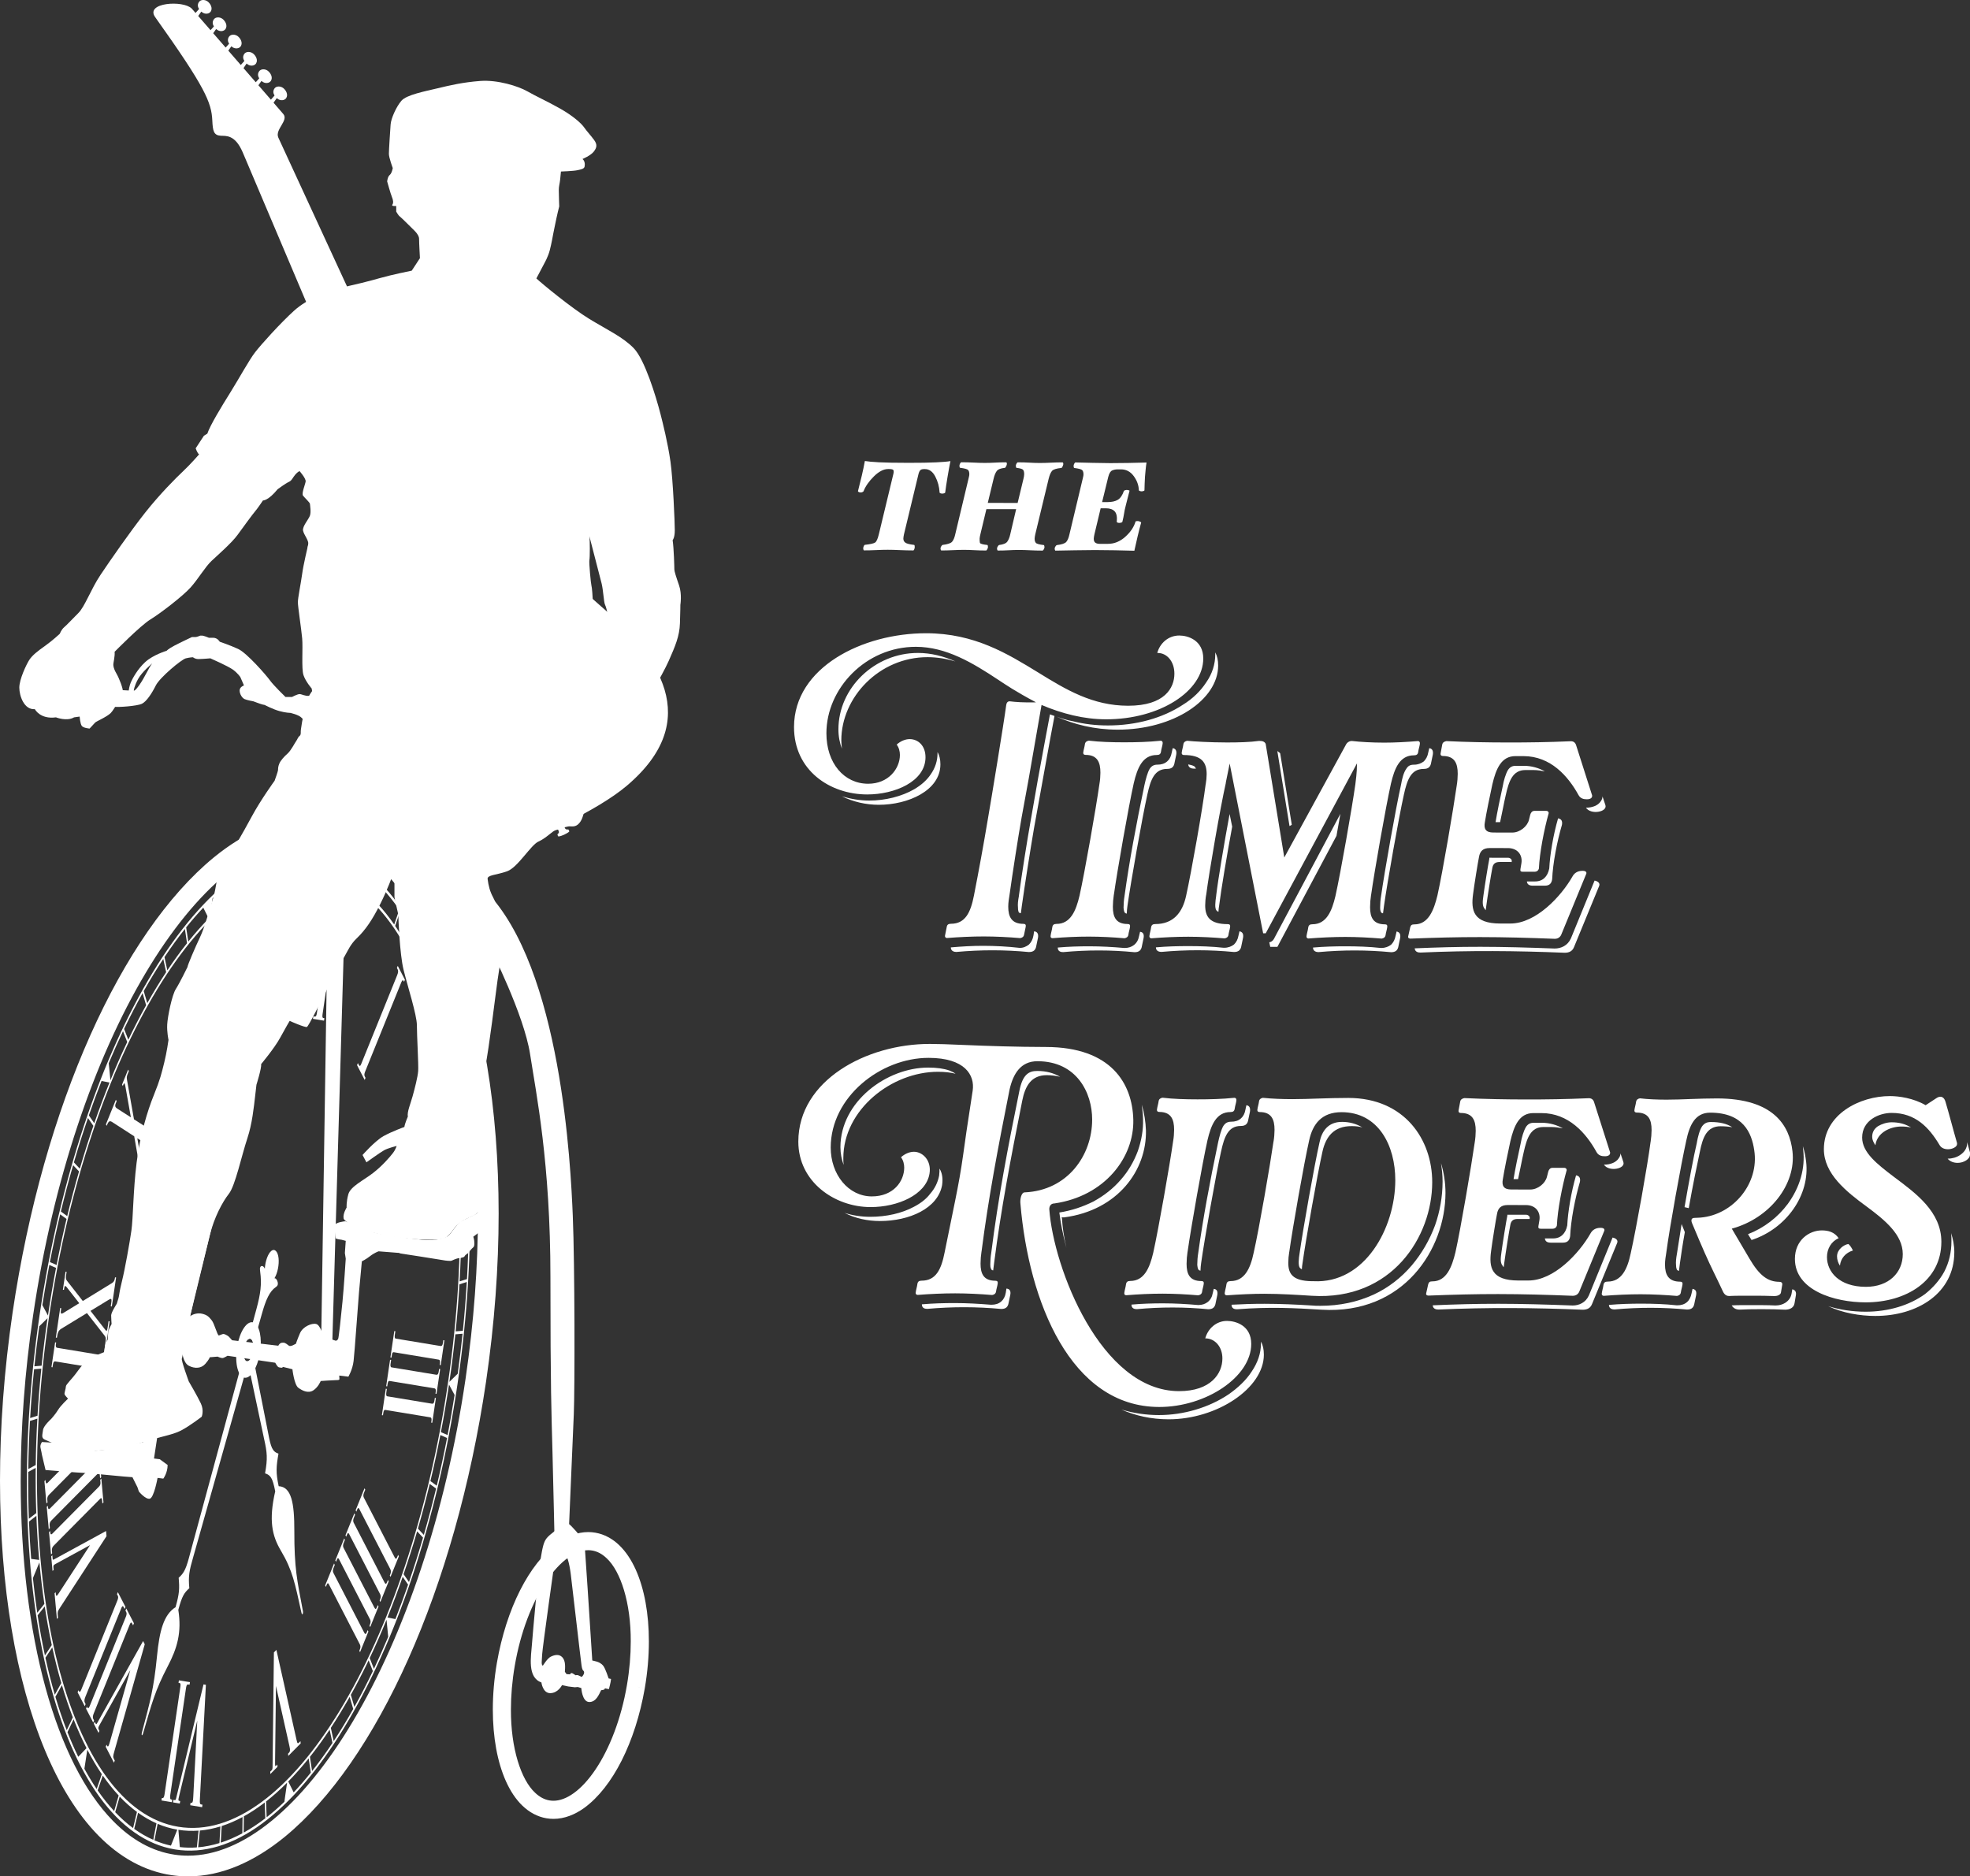 <?xml version="1.0" encoding="UTF-8"?>
<svg id="Layer_2" data-name="Layer 2" xmlns="http://www.w3.org/2000/svg" viewBox="0 0 1489.94 1419.3">
  <rect x="0" y="0" width="1489.94" height="1419.3" fill="#333333" stroke="none"/>
  <defs>
    <style>
      .cls-1, .cls-2 {
        fill: #fff;
      }

      .cls-1, .cls-3 {
        fill-rule: evenodd;
      }

      .cls-3 {
        fill: none;
      }
    </style>
  </defs>
  <g id="Bicyclist">
    <g>
      <path class="cls-2" d="M718.82,348.8c-.71,3.52-1.45,7.58-2.22,12.19-.77,4.61-1.36,8.48-1.74,11.61-.06.19-.34.37-.82.53-.48.16-.94.24-1.39.24s-.9-.08-1.34-.24c-.45-.16-.67-.34-.67-.53-.25-4.42-1.35-8.48-3.3-12.2-1.95-3.71-4.55-5.57-7.82-5.58h-.67c-1.41,0-2.39.32-2.93.96-.54.64-.95,1.5-1.2,2.59l-11.01,45.72c-.13.51-.24,1.1-.34,1.78-.1.67-.15,1.17-.15,1.49,0,1.35.51,2.39,1.53,3.12,1.02.74,3.23,1.3,6.62,1.69.19,0,.32.22.38.66.06.44.09.76.09.95,0,.44-.11.98-.34,1.61s-.5.95-.82.95c-3.14,0-6.49-.09-10.07-.25-3.58-.17-6.65-.25-9.21-.25-2.49,0-5.4.07-8.73.23-3.33.16-6.43.23-9.31.23-.06,0-.16-.16-.29-.47-.13-.32-.19-.7-.19-1.14,0-.44.13-.96.39-1.57.26-.6.51-.93.77-1,4.1-.44,6.69-1.02,7.78-1.72s2.05-2.83,2.89-6.38l11-45.68c.32-1.47.27-2.43-.14-2.88-.42-.45-1.46-.67-3.12-.68h-.77c-3.39,0-6.97,1.85-10.72,5.55-3.75,3.71-6.37,7.45-7.84,11.22-.07.19-.32.4-.77.62-.45.22-.9.33-1.34.33-.64,0-1.15-.11-1.54-.34-.38-.22-.58-.43-.58-.62.96-3.77,1.93-7.69,2.9-11.76.96-4.06,1.74-7.76,2.32-11.08,2.24.39,5.77.71,10.61.97,4.83.26,12.3.4,22.42.41,8.7.01,15.66-.11,20.88-.36,5.22-.25,8.82-.56,10.8-.95Z"/>
      <path class="cls-2" d="M804.2,351.01c0,.38-.18.97-.53,1.76-.35.79-.69,1.19-1.01,1.19-3.71.38-6.05,1.13-7.01,2.25-.96,1.12-1.8,3.06-2.5,5.81l-10.16,42.16c-.13.54-.24,1.14-.34,1.81-.1.67-.15,1.17-.15,1.49,0,1.35.3,2.39.91,3.13.61.74,2.64,1.3,6.09,1.69.13,0,.24.22.33.66.1.44.14.76.14.95,0,.44-.18.98-.53,1.61-.35.63-.69.95-1.01.95-3.07,0-6.18-.09-9.31-.25-3.13-.17-5.95-.25-8.44-.25-2.5,0-5.09.07-7.77.23-2.69.16-5.47.23-8.35.23-.06,0-.16-.16-.29-.47-.13-.32-.19-.7-.19-1.14,0-.44.19-.96.58-1.57.38-.6.7-.93.96-1,3.2-.38,5.28-1.24,6.24-2.59.96-1.34,1.7-3.17,2.21-5.48l4.46-19.04-22.5-.03-4.55,19.04c-.13.51-.26,1.11-.39,1.78-.13.67-.19,1.17-.19,1.49,0,1.41.08,2.47.23,3.17.16.71,2.03,1.25,5.61,1.64.19,0,.32.22.38.66.06.44.1.76.1.95,0,.44-.18.98-.53,1.61-.35.63-.66.95-.91.95-3.14,0-6.06-.09-8.78-.25-2.72-.16-5.35-.25-7.91-.25-2.43,0-5.21.07-8.35.23-3.14.16-6.08.23-8.83.23-.13,0-.26-.16-.38-.47-.13-.32-.19-.7-.19-1.14,0-.44.19-.96.58-1.57.38-.6.71-.93.96-1,3.78-.44,6.18-1.24,7.2-2.39,1.03-1.15,1.83-3.05,2.41-5.71l10.06-42.16c.13-.58.26-1.14.38-1.68.13-.54.19-1.07.19-1.59,0-1.41-.3-2.45-.91-3.13-.61-.67-2.64-1.24-6.09-1.69-.19-.06-.32-.3-.38-.71-.06-.41-.09-.71-.09-.9,0-.44.16-.98.48-1.61.32-.63.64-.95.96-.95,3.07,0,6.17.09,9.31.25,3.13.17,5.95.25,8.44.25s5.08-.07,7.77-.23c2.69-.16,5.47-.23,8.35-.23.13,0,.26.1.38.29s.19.51.19.95c0,.44-.19,1.04-.58,1.8-.39.76-.71,1.14-.96,1.14-3.14.32-5.19,1.13-6.15,2.44-.96,1.31-1.73,3.19-2.31,5.62l-4.45,18.46,22.59.03,4.45-18.46c.13-.58.24-1.14.34-1.68.1-.54.15-1.07.15-1.59,0-1.67-.3-2.81-.91-3.42-.61-.61-2.25-1.08-4.94-1.4-.13-.06-.24-.3-.33-.71-.1-.41-.14-.71-.14-.9,0-.44.18-.98.53-1.61s.69-.95,1.01-.95c3.14,0,6.05.09,8.73.25,2.69.16,5.31.25,7.87.25,2.49,0,5.28-.07,8.35-.23,3.07-.16,6.05-.23,8.93-.23.06,0,.16.1.29.29.13.19.19.51.19.95Z"/>
      <path class="cls-2" d="M867.14,349.86c-.26,1.54-.49,3.33-.68,5.38-.19,2.05-.36,3.84-.49,5.38-.07,1.02-.15,2.7-.25,5.04-.1,2.34-.15,4.08-.15,5.23,0,.19-.27.37-.82.53-.54.16-1.01.24-1.39.24-.32,0-.74-.08-1.25-.24-.51-.16-.77-.34-.77-.53-.12-3.84-1.43-7.44-3.91-10.81-2.49-3.36-5.67-5.05-9.56-5.05h-2.68c-1.4,0-2.75.27-4.02.81-1.28.54-2.27,2.16-2.97,4.84l-4.66,19.1h4.14c3.21,0,5.78-.56,7.71-1.71,1.93-1.15,3.47-3.39,4.63-6.71.06-.19.35-.37.87-.53.51-.16.93-.24,1.25-.24.45,0,.94.08,1.49.24.54.16.75.34.62.53-.45,1.79-.93,3.66-1.45,5.61-.51,1.95-.96,3.73-1.35,5.33-.64,2.5-1.08,4.54-1.3,6.14-.23,1.6-.66,3.71-1.3,6.33-.13.26-.45.45-.96.57-.51.13-.9.19-1.15.19-.64,0-1.15-.08-1.54-.24-.38-.16-.58-.34-.58-.53.39-3.77-.14-6.43-1.58-7.97-1.44-1.54-3.6-2.31-6.48-2.31h-4.13s-4.72,19.76-4.72,19.76c-.13.51-.24,1.1-.34,1.78-.1.67-.15,1.17-.15,1.49,0,1.47.41,2.48,1.24,3.03.83.55,1.89.82,3.17.82h6.34c4.74.01,9.09-1.76,13.06-5.3,3.97-3.55,6.57-7.4,7.79-11.56,0-.13.22-.22.67-.29.45-.06.77-.09.96-.09.51,0,1.1.16,1.78.48.67.32.94.58.81.77-.77,2.75-1.67,6.27-2.7,10.56s-1.83,7.84-2.41,10.65c-3.52-.13-8.41-.25-14.68-.36-6.27-.1-11.32-.16-15.16-.16-3.84,0-8.89.05-15.16.17-6.27.12-11.2.21-14.78.27-.06,0-.16-.16-.29-.47-.13-.32-.19-.7-.19-1.14,0-.44.19-.96.58-1.56.38-.6.71-.93.96-1,3.78-.44,6.18-1.24,7.2-2.39,1.03-1.15,1.83-3.05,2.41-5.71l10.06-42.17c.13-.58.26-1.14.38-1.68.13-.54.19-1.07.19-1.59,0-1.41-.3-2.45-.91-3.13s-2.64-1.24-6.09-1.69c-.19-.06-.32-.3-.38-.71-.06-.41-.09-.71-.09-.9,0-.44.16-.98.48-1.61.32-.63.64-.95.96-.95,2.88.07,7.2.17,12.95.31,5.75.14,10.2.21,13.33.21,3.07,0,7.63-.04,13.67-.13,6.04-.09,10.63-.19,13.77-.32Z"/>
      <path class="cls-2" d="M787.74,533.21l-9.63,55.36-5.43,29.64c-2.72,15.43-6.92,42.62-9.14,58.54-.49,3.18-.99,5.88-.99,9.06-.01,7.84,2.68,12.99,11.5,13,1.47,0,1.96.74,1.71,2.21l-1.23,5.88c-.25,1.71-1.47,2.45-2.94,2.69-8.82-.75-18.37-1.25-27.44-1.26-8.82-.01-18.86.46-27.93,1.19-.74,0-1.71-.49-1.47-1.96l1.23-6.12c.25-1.96,1.23-2.69,3.19-2.69,11.02.02,14.96-8.8,17.42-21.29,3.7-18.86,7.16-37.72,10.61-58.29,2.72-15.68,12.1-72.75,13.83-85.98.25-1.71,1.23-2.94,2.94-2.69,3.92.5,10.29.99,19.6.76-16.16-8.6-22.77-13.26-28.4-16.94-19.58-13.01-39.65-25.04-62.44-25.07-37.97-.05-67.66,31.51-67.71,65.32-.03,22.78,13.42,38.24,31.55,38.26,15.43.02,24.02-11.48,24.04-21.77,0-2.7-.73-5.64-2.44-7.84,2.94-2.69,6.62-4.16,9.81-4.15,6.37,0,12,4.92,11.99,13.74-.02,18.37-23.31,28.14-44.14,28.12-28.17-.04-55.34-18.2-55.3-51.03.06-45.08,51.79-70.98,100.05-70.91,36.5.05,61.47,15.52,84.73,29.76,21.05,13.01,41.12,25.04,67.83,25.08,27.93.04,35.05-13.67,35.07-24.21.01-9.56-5.86-15.69-12.47-15.7h-.49c1.97-7.35,8.35-13.22,16.68-13.21,6.37,0,18.12,3.45,18.11,17.42-.03,24.5-32.65,46.02-73.56,45.96-16.66-.02-33.07-4.21-48.74-10.85ZM694.2,493.89c10.04.01,19.35,2.48,28.41,6.41-6.61-1.97-13.71-3.2-21.06-3.21-36.5-.05-65.21,30.29-65.25,62.88,0,2.21.24,4.17.48,6.37-1.71-4.41-2.68-9.31-2.67-14.7.04-31.36,27.52-57.78,60.1-57.74ZM709.05,569.86v-.98c1.47,2.45,2.2,5.64,2.19,9.31-.03,19.84-24.54,30.59-46.59,30.56-9.8-.01-19.35-2.23-27.92-6.41,6.61,1.97,13.47,3.2,20.58,3.21,12.25.02,24.75-3.15,34.07-8.53,5.39-3.18,9.56-6.85,12.51-11.25,3.44-4.9,5.16-10.28,5.17-15.92ZM781.62,707.64l.49-3.18c2.45.25,3.43,1.96,2.93,4.9l-1.23,5.88c-.49,3.43-2.21,4.9-5.64,4.89-18.13-1.74-36.26-1.76-54.88-.07-1.47,0-4.16-.5-4.16-3.44,8.08-.72,16.42-1.2,24.5-1.19,9.07.01,18.37.51,27.19,1.51,2.94.25,5.39-.97,7.35-2.44,1.72-1.71,2.95-3.92,3.44-6.86ZM794.1,540.33c.98.49,2.2.74,3.43,1.23-2.47,12.25-12.59,69.32-15.55,85.24-2.72,15.92-6.92,42.62-9.14,58.3-.25,1.96-.5,3.92-.74,5.63-.49,0-1.23-.25-1.47-.49-.25-.49-.73-1.23-.73-3.92-.24-2.21,0-4.9.75-8.82v-.25c1.98-14.94,6.18-41.64,9.14-58.05.99-5.88,2.96-16.66,5.18-29.64,3.21-17.15,6.91-37.97,9.13-49.23ZM919.11,493.46c1.47,2.7,2.2,5.88,2.19,10.05-.03,25.72-33.63,48.46-76.01,48.41-17.64-.02-32.82-3.96-46.29-9.86,4.16,1.48,8.08,2.71,12.25,3.45,8.82,2.22,17.39,3.21,26.7,3.22,21.31.03,41.41-5.58,56.61-15.6,7.6-4.64,13.49-10.52,17.66-16.88,4.66-6.61,6.88-13.96,6.89-21.06v-1.72Z"/>
      <path class="cls-2" d="M794.61,707.66c.25-1.96.99-4.16,1.23-6.12.25-1.96,1.23-2.69,3.19-2.69,10.54.01,14.71-9.78,17.42-21.29,3.94-17.63,12.58-66.87,15.06-84.5.49-2.69.74-5.88.75-8.57.01-8.08-2.43-13.48-11.25-13.49-.73,0-1.96-.25-1.71-1.96.25-1.96.99-4.16,1.23-6.12.25-1.71,1.47-2.45,2.94-2.69,8.08.99,17.39,1.25,26.46,1.26,9.07.01,18.62-.22,27.93-1.19.98,0,1.71.74,1.47,2.21-.25,1.96-.98,3.92-1.23,5.88s-1.23,2.69-3.19,2.69c-10.78-.01-14.71,9.78-17.42,21.29-3.94,17.63-12.58,66.87-15.06,84.5v-.25c-.49,3.18-.74,6.37-.75,9.31-.01,7.84,2.43,12.99,11.25,13,1.47,0,1.96.74,1.71,2.21-.25,1.96-.99,3.92-1.23,5.88-.25,1.71-1.47,2.45-2.94,2.69-8.57-.75-17.88-1.25-26.95-1.26-9.31-.01-18.38.46-27.44,1.19-.74,0-1.71-.25-1.47-1.96ZM861.5,708l.74-3.18c2.21.25,3.18,1.72,2.69,4.66l-1.23,5.88c-.49,3.43-2.21,4.9-5.64,4.89-17.64-1.74-35.77-1.76-53.9-.07-1.47,0-4.17-.25-4.16-3.44,7.84-.72,15.93-.96,24.01-.95,8.82.01,17.64.51,26.21,1.26h.49c5.39,0,9.8-3.17,10.79-9.05ZM886.18,569.36l.74-3.43c2.2.25,3.18,1.96,2.69,4.9l-1.23,5.88c-.5,3.43-2.21,4.9-5.64,4.89-9.56-.01-12.51,8.07-14.97,19.33-3.94,17.63-12.58,66.62-15.06,84.26-.25,1.96-.5,3.92-.5,5.88-.73-.25-1.22-.25-1.47-.74-.25-.25-.73-.98-.98-3.68,0-2.7.25-6.12.75-9.06,3.71-26.7,8.65-53.15,15.06-83.77.99-4.41,2.22-9.31,3.94-12.25,1.47-2.2,3.19-3.18,5.88-3.18,2.94,0,5.39-.73,7.35-2.44,1.72-1.47,2.94-3.67,3.44-6.61Z"/>
      <path class="cls-2" d="M957.24,562.6l14.09,86.01,46.42-84.95c.98-2.2,2.94-3.18,4.66-3.18,6.37.74,15.19,1.25,24.5,1.26,7.84.01,16.9-.47,25.48-1.19.98,0,1.71.74,1.47,2.21-.25,1.96-.99,3.92-1.23,5.88-.25,1.96-1.23,2.69-3.19,2.69-10.78-.01-14.71,9.78-17.42,21.29-3.94,17.63-12.58,66.87-15.06,84.5v-.25c-.49,3.18-.74,6.37-.75,9.31-.01,7.84,2.43,12.99,11.25,13,1.47,0,1.96.74,1.71,2.21-.25,1.96-.98,3.92-1.23,5.88-.25,1.71-1.47,2.45-2.94,2.69-8.82-.75-18.37-1.25-27.44-1.26-8.82-.01-18.87.46-27.93,1.19-.74,0-1.71-.49-1.47-1.96.25-1.96.99-4.16,1.23-6.12.25-1.96,1.23-2.69,3.19-2.69,10.54.01,14.71-9.78,17.42-21.29,3.94-17.63,12.58-66.87,15.06-84.5.25-2.45,1.24-8.33,1.25-15.92l-69.02,128.53h-1.96s-25.31-128.41-25.31-128.41c-2.47,12.74-2.96,13.96-2.96,14.94-4.19,18.61-12.58,67.11-14.81,84.5v-.25c-.49,2.7-.74,5.63-.75,8.08-.01,8.58,3.41,14.21,17.13,14.23,1.47,0,1.96.74,1.71,2.21-.25,1.96-.99,3.92-1.23,5.88-.25,1.71-1.47,2.45-2.94,2.69-8.82-.75-18.37-1.25-27.44-1.26-8.82-.01-18.87.46-27.93,1.19-.73,0-1.71-.49-1.47-1.96.25-1.96.99-4.16,1.23-6.12.25-1.96,1.23-2.69,3.19-2.69,13.72.02,20.59-8.79,23.3-21.28,3.94-17.63,12.58-66.62,14.81-84.5v.24c.49-2.69.74-5.39.75-7.84.01-8.82-3.66-14.46-17.13-14.48-.74,0-1.96-.25-1.71-1.96.25-1.96.99-4.16,1.23-6.12.25-1.71,1.47-2.45,2.94-2.69,4.41.5,17.15,1.25,29.89,1.27,8.82.01,17.64-.22,24.5-1.19,2.94,0,4.16.74,4.9,2.21ZM936.71,707.61l.74-3.18c2.2.49,3.18,1.96,2.69,4.9l-1.23,5.88c-.49,3.43-2.21,4.9-5.64,4.89-18.13-1.74-36.26-1.76-54.88-.07-1.47,0-4.16-.5-4.16-3.44,8.08-.72,16.42-.96,24.5-.95,8.82.01,17.88.27,26.7,1.26h.49c2.94,0,5.39-.97,7.35-2.44,1.72-1.71,2.95-3.92,3.44-6.86ZM903.8,580.16c.24.49.49.74.73,1.23h-1.71c-1.47,0-3.92-.5-4.16-3.19,2.45.49,4.41.99,5.14,1.97ZM929.97,615.72l1.95,9.56c-3.95,21.31-8.39,47.76-9.88,59.77-.25,1.47-.49,3.18-.5,4.65-.73-.25-.98-.49-1.47-.98-1.47-1.72-.97-6.37-.23-11.27v-.25c1.49-12.49,6.18-40.17,10.13-61.48ZM1013.76,615.59c-.99,5.39-1.98,11.02-2.96,16.66l-44.7,83.97h-5.39s-.73-3.44-.73-3.44c1.47-.24,2.7-1.22,3.43-2.45l50.35-94.75ZM975.28,624.85l-9.23-56.85c.24.49,1.96,1.23,2.2,1.96l8.75,53.91-1.72.98ZM1055.53,707.76l.74-3.18c2.2.49,3.18,1.96,2.69,4.9l-1.23,5.88c-.5,3.43-2.21,4.9-5.64,4.89-18.13-1.74-36.26-1.76-54.88-.07-1.47,0-4.16-.5-4.16-3.44,8.09-.72,16.42-.96,24.5-.95,8.82.01,17.88.27,26.7,1.26h.49c2.94,0,5.39-.97,7.35-2.44,1.72-1.71,2.94-3.92,3.44-6.86ZM1076.77,581.62c-9.55-.01-12.5,8.07-14.97,19.33-3.94,17.63-12.58,66.62-15.06,84.26-.25,1.96-.5,3.92-.74,5.63-.49,0-.98-.25-1.22-.49-.24-.25-.98-1.23-.97-3.68,0-2.7.25-6.12.75-9.06,2.47-17.64,11.11-66.38,15.06-84.01.74-4.41,1.97-9.31,3.94-12,1.47-2.45,3.19-3.18,5.88-3.18,2.94,0,5.39-.97,7.35-2.44,1.72-1.71,2.95-3.92,3.44-6.86l.74-3.18c2.2.25,3.18,1.96,2.69,4.9l-1.23,5.88c-.49,3.43-2.21,4.9-5.64,4.89Z"/>
      <path class="cls-2" d="M1065.09,708.02l1.48-6.61c.49-1.71,1.23-2.2,3.19-2.2,10.54.01,14.71-10.76,17.42-22.03,3.94-17.63,12.09-65.64,14.57-83.03.49-2.94.74-6.12.75-8.82.01-8.08-2.43-13.48-11.25-13.49-.73,0-1.96-.25-1.71-1.96l1.23-6.61c.25-1.71,1.72-2.45,3.19-2.69,15.92.76,31.11,1.02,46.55,1.04,15.19.02,30.62-.2,46.79-.92,2.45-.24,3.92.74,4.65,2.7l12.2,38.24c.24,1.96-1.47,2.94-3.92,2.94-2.45,0-4.9-.5-6.37-3.19-7.82-14.22-21.03-29.43-41.61-29.46h-6.12c-10.78-.02-14.71,9.77-17.42,21.28-1.73,7.84-4.69,22.29-5.67,28.66-.99,5.14.72,7.84,6.36,7.85l14.45.02c5.63,0,11.28-4.64,12.51-9.54l.98-3.92c.49-1.71,1.47-2.94,3.19-2.94h9.06c.74.01,1.71.5,1.71,1.73-3.45,12.24-6.9,30.13-7.41,41.88-.49,1.71-1.72,2.45-3.19,2.45h-9.07c-1.47-.01-1.96-.5-1.71-1.97l.74-4.41c.99-5.88-2.44-11.52-10.28-11.53l-13.72-.02c-4.9,0-7.35,2.2-8.09,6.85-.74,3.43-3.7,21.8-4.45,27.92-1.73,12.49.21,22.29,20.55,22.32h7.59c19.35.04,38.49-20.52,47.09-35.7,1.23-2.2,3.44-4.16,7.6-4.16,2.94,0,3.18,1.47,2.69,2.45l-18.93,46.04c-.98,1.96-2.7,2.94-4.9,2.93-19.11-.76-37.73-1.28-56.35-1.3-17.15-.02-34.55.44-52.68,1.15-.74,0-2.2-.25-1.71-1.96ZM1188.07,709.9l17.94-43.83c2.45.49,4.41,1.97,3.42,4.17l-18.93,46.03c-1.23,3.18-3.68,4.41-7.11,4.4-36.99-1.52-71.54-1.81-109.02-.15-1.47,0-4.17-.25-4.41-3.19,16.66-.71,32.83-1.18,49.74-1.16,17.64.02,36.01.54,56.1,1.3,4.9,0,9.8-2.19,12.26-7.58ZM1143.32,651.53v.49s-9.07-.01-9.07-.01c-3.43,0-5.15,1.46-5.64,4.89-.74,3.43-3.7,22.04-4.45,27.92-.25,1.22-.25,2.45-.5,3.67-.24-.25-.49-.49-.73-.98-2.2-2.45-1.46-6.62-.97-10.29.74-5.88,3.71-24.25,4.45-27.68v-.74s14.21.02,14.21.02c.98,0,1.71.49,2.2.98.25.25.73.98.49,1.72ZM1152.48,579.27c6.12,0,11.51,1.73,15.92,4.19-2.69-.49-5.63-.99-8.57-.99h-6.12c-9.55-.02-12.5,8.06-14.97,19.33-1.23,5.14-2.71,13.47-4.19,20.08h-3.43c.99-6.37,3.7-19.6,5.43-27.19.74-4.41,2.22-9.31,3.94-12.24,1.47-2.2,3.19-3.18,5.88-3.18h6.12ZM1171.73,656.96c.5-10.29,2.97-25.23,6.67-37.97,2.45.49,3.43,1.96,2.93,4.9-3.69,12.49-6.9,29.15-7.41,41.15-.5,3.43-2.21,4.9-5.64,4.89h-9.07c-2.69-.02-4.16-1-4.4-3.2h6.12c5.88.02,9.56-3.65,10.79-9.78ZM1210.51,606.3c.98-1.22,1.47-2.45,1.48-3.92l2.2,6.62c1.71,5.15-11.03,7.58-14.7,1.94,4.9,0,9.07-1.7,11.03-4.64Z"/>
      <path class="cls-2" d="M793.6,914.7c3.13,44.35,39.01,137.49,98.06,137.57,24.25.03,32.85-13.43,32.86-24.7.01-9.07-5.86-15.2-12.72-15.21h-.25c1.97-7.35,8.35-13.22,16.43-13.21,6.61,0,18.37,3.46,18.35,17.42-.03,24.99-34.36,47.73-69.64,47.68-67.13-.09-98.63-80-104.9-153.51-.48-3.92.75-8.82,3.2-8.82,32.34-1.43,51-27.86,51.03-55.06.03-20.33-11.7-44.11-41.34-44.15-12.74-.02-18.39,9.53-21.1,21.29-8.88,44.58-16.04,82.3-21.23,122.71v-.25c-.49,3.19-.74,6.37-.75,9.31-.01,7.84,2.43,12.99,11.25,13,1.47,0,1.96.74,1.71,2.21-.25,1.96-.99,3.92-1.23,5.88-.25,1.71-1.47,2.45-2.94,2.69-9.06-.75-18.86-1.25-27.93-1.26-9.07-.01-19.11.46-28.42,1.19-.73,0-1.71-.49-1.47-1.96.25-1.96.99-4.16,1.23-6.12.25-1.96,1.23-2.69,3.19-2.69,11.02.01,14.96-8.8,17.42-21.29l4.69-23.02c2.22-11.02,4.68-22.53,6.66-33.8,1.97-11.02,3.46-22.78,5.19-34.78l4.7-30.86c1.73-11.76-5.85-24.75-33.29-24.79-36.26-.05-74.03,29.54-74.08,67.76-.03,20.58,13.42,37.01,31.06,37.04,16.42.02,24.51-11.48,24.53-21.77,0-2.69-.73-5.64-2.44-7.84,2.94-2.69,6.62-4.16,9.8-4.15,6.61,0,13.47,6.63,11.74,16.67-2.72,15.92-24.04,25.2-44.62,25.17-27.2-.04-54.61-19.18-54.57-49.56.06-46.3,51.55-73.92,99.57-73.86,5.39,0,14.21.26,25.23.77,17.64.76,40.67,1.52,62.47,1.55,49.49.07,65.38,27.77,66.08,54.97.7,28.42-21.39,57.79-59.62,63.37-2.94,0-3.92,2.2-3.93,4.4ZM718.03,809.74c1.71.74,3.43,1.47,4.65,2.46-3.67-.99-8.08-1.48-13.23-1.49-35.04-.05-71.58,28.57-71.63,65.32,0,1.71,0,3.43.24,5.15-1.46-3.92-2.44-8.58-2.43-13.48.05-34.54,35.12-60.22,66.47-60.18,6.37,0,11.76.75,15.92,2.23ZM710.58,883.96c1.96,3.19,2.69,7.35,1.94,12.5-3.21,17.63-24.78,27.16-47.08,27.13-9.31-.01-18.62-1.99-26.7-6.16,6.12,1.97,12.74,2.96,19.35,2.97,12.25.02,24.01-2.66,33.08-7.55,5.15-2.69,9.32-5.87,12.26-9.78,3.68-4.16,5.89-8.81,6.88-13.96v-.25c.25-1.71.25-3.43.25-4.9ZM760.68,977.86l.5-3.18c2.45.25,3.43,1.72,2.93,4.66l-1.23,5.88c-.5,3.43-2.21,4.9-5.64,4.89-18.62-1.74-36.75-1.76-55.86-.08-1.47,0-4.16-.25-4.16-3.43,8.33-.72,16.66-.96,24.99-.95,9.06.01,17.88.51,27.19,1.26h.49c2.94,0,5.39-.73,7.35-2.44,1.72-1.47,2.95-3.67,3.44-6.61ZM784.43,810.07c7.11,0,12.74,1.73,17.39,4.43-3.18-.74-6.37-1.23-10.04-1.24-11.76-.02-16.43,8.06-18.65,19.33-8.88,44.58-16.04,82.05-21.23,122.47-.25,2.2-.5,3.92-.74,5.88-.49,0-.98-.25-1.22-.49-.24-.49-.98-1.23-.97-3.92,0-2.45.25-6.12.75-9.06,5.2-41.4,12.6-79.85,21.23-122.22,2.47-12.49,7.12-15.18,13.49-15.17ZM864.49,846.68c0-3.92-.48-7.35-.96-11.03,1.95,6.37,2.92,12.99,3.16,19.36.7,29.89-21.15,60.49-61.83,65.82h-1.96c0,.24.24.49.24.73.48,6.62,1.45,14.21,3.4,22.3-2.68-9.8-4.38-19.12-5.35-26.71,9.31-1.46,17.89-4.39,25.74-8.3,8.09-4.4,15.2-10.02,20.85-16.63,5.64-6.36,9.82-13.71,12.77-21.54,2.71-7.84,4.19-15.92,3.95-24ZM955.88,1024.67c-.03,25.48-35.59,48.95-72.09,48.9-13.23-.02-24.99-2.73-35.76-7.4,9.06,2.71,18.37,4.19,28.41,4.2,18.62.02,37.74-5.58,52.69-15.61,7.36-5.13,13.24-10.76,17.42-17.13,4.66-6.85,7.12-13.96,7.13-21.31v-1.47c1.47,2.45,2.2,5.88,2.19,9.8Z"/>
      <path class="cls-2" d="M850.36,977.74c.25-1.96.99-4.16,1.23-6.12.25-1.96,1.23-2.69,3.19-2.69,10.54.01,14.71-9.78,17.42-21.29,3.94-17.63,12.58-66.87,15.06-84.5.49-2.69.74-5.88.75-8.57.01-8.08-2.43-13.48-11.25-13.49-.73,0-1.96-.25-1.71-1.96.25-1.96.99-4.16,1.23-6.12.25-1.71,1.47-2.45,2.94-2.69,8.08.99,17.39,1.25,26.46,1.26,9.07.01,18.62-.22,27.93-1.19.98,0,1.71.74,1.47,2.21-.25,1.96-.99,3.92-1.23,5.88-.25,1.96-1.23,2.69-3.19,2.69-10.78-.01-14.71,9.78-17.42,21.29-3.94,17.63-12.58,66.87-15.06,84.5v-.25c-.49,3.19-.74,6.37-.75,9.31-.01,7.84,2.43,12.99,11.25,13,1.47,0,1.96.74,1.71,2.21-.25,1.96-.99,3.92-1.23,5.88-.25,1.71-1.47,2.45-2.94,2.69-8.57-.75-17.88-1.25-26.95-1.26-9.31-.01-18.38.47-27.44,1.19-.74,0-1.71-.25-1.47-1.96ZM917.24,978.07l.74-3.18c2.2.25,3.18,1.72,2.69,4.66l-1.23,5.88c-.49,3.43-2.21,4.9-5.64,4.89-17.64-1.74-35.77-1.76-53.9-.07-1.47,0-4.16-.25-4.16-3.44,7.84-.72,15.93-.96,24.01-.95,8.82.01,17.64.51,26.21,1.26h.49c5.39,0,9.8-3.17,10.79-9.05ZM941.92,839.44l.74-3.43c2.2.25,3.18,1.96,2.69,4.9l-1.23,5.88c-.49,3.43-2.21,4.9-5.64,4.89-9.56-.01-12.51,8.07-14.97,19.33-3.94,17.63-12.58,66.62-15.06,84.26-.25,1.96-.5,3.92-.5,5.88-.73-.25-1.22-.25-1.47-.74-.24-.25-.73-.98-.97-3.68,0-2.7.25-6.12.75-9.06,3.71-26.7,8.65-53.15,15.06-83.77.99-4.41,2.22-9.31,3.94-12.25,1.47-2.2,3.19-3.18,5.88-3.18,2.94,0,5.39-.73,7.35-2.44,1.72-1.47,2.94-3.67,3.44-6.61Z"/>
      <path class="cls-2" d="M956.19,978.61c-8.33-.01-18.62.46-28.42,1.19-.74,0-1.71-.49-1.47-1.96.25-1.96.99-4.16,1.23-6.12.25-1.96,1.23-2.69,3.19-2.69,10.54.01,14.96-9.54,17.42-21.29,4.19-18.37,12.58-67.11,15.06-84.5v.24c.49-2.94.74-6.12.75-8.82.01-8.08-2.43-13.48-11.25-13.49-.74,0-1.96-.25-1.71-1.96.25-1.96.99-4.16,1.23-6.12.25-1.71,1.47-2.45,2.94-2.69,7.1.74,14.7,1,22.29,1.01,5.88,0,13.48-.23,19.6-.46,7.35-.24,14.95-.47,22.79-.46,42.38.06,63.41,31.44,63.37,63.78-.06,41.16-30.5,89.63-91.01,85.87-12-.75-23.52-1.5-36.01-1.52ZM1091.05,894.02c0-4.9-.48-9.56-1.21-14.21,2.2,7.11,3.41,14.95,3.4,22.54-.06,42.38-31.48,92.08-93.71,88.32-20.33-1.25-38.71-2.26-63.94-.33-1.47,0-4.16-.25-4.16-3.44,8.58-.48,16.66-.71,24.99-.7,12,.02,23.27.52,35.52,1.27,2.2.25,4.41.25,6.61.25,14.7.02,28.18-2.9,40.44-8.52,11.03-5.13,20.84-12.71,28.94-22.26,7.36-8.81,13.25-18.85,17.43-30.11,3.69-10.53,5.66-21.8,5.68-32.82ZM975.1,946.79c-.49,2.94-.74,5.63-.75,8.33-.01,8.33,3.17,13.72,17.62,13.99h1.47c38.71,2.01,61.79-40.09,61.84-76.35.03-26.21-12.67-51.47-40.6-51.5-14.94-.02-21.82,8.79-24.53,21.28-3.94,17.39-12.58,66.62-15.06,84.5v-.25ZM1014.92,848.6c5.88,0,11.02,1.49,15.43,4.19-2.45-.74-5.14-.99-8.08-.99-13.48-.02-19.61,8.06-22.08,19.33-3.94,17.63-12.58,66.62-15.06,84.26-.25,1.71-.49,3.18-.5,4.65-.74-.25-1.22-.74-1.47-.98-1.47-1.72-.97-6.86-.23-11.27,2.47-17.39,11.11-66.38,15.06-83.77,1.73-8.57,6.63-15.43,16.92-15.41Z"/>
      <path class="cls-2" d="M1078.69,978.04l1.48-6.61c.49-1.71,1.23-2.2,3.19-2.2,10.54.01,14.71-10.76,17.42-22.03,3.94-17.63,12.09-65.64,14.57-83.03.49-2.94.74-6.12.75-8.82.01-8.08-2.43-13.48-11.25-13.49-.73,0-1.96-.25-1.71-1.96l1.23-6.61c.25-1.71,1.72-2.45,3.19-2.69,15.92.76,31.11,1.02,46.55,1.04,15.19.02,30.62-.2,46.79-.92,2.45-.24,3.92.74,4.65,2.7l12.2,38.24c.24,1.96-1.47,2.94-3.92,2.93-2.45,0-4.9-.5-6.37-3.19-7.82-14.22-21.03-29.43-41.61-29.46h-6.12c-10.78-.02-14.71,9.77-17.42,21.28-1.73,7.84-4.68,22.29-5.67,28.66-.99,5.14.72,7.84,6.36,7.85l14.45.02c5.63,0,11.28-4.64,12.51-9.54l.99-3.92c.49-1.71,1.47-2.94,3.19-2.93h9.06c.74.01,1.71.5,1.71,1.73-3.45,12.25-6.9,30.12-7.41,41.88-.49,1.71-1.72,2.45-3.19,2.45h-9.07c-1.47-.01-1.96-.5-1.71-1.97l.74-4.41c.99-5.88-2.43-11.52-10.27-11.53l-13.72-.02c-4.9,0-7.35,2.2-8.09,6.85-.74,3.43-3.7,21.8-4.45,27.92-1.73,12.49.22,22.29,20.55,22.32h7.59c19.35.04,38.49-20.52,47.09-35.7,1.23-2.2,3.43-4.16,7.6-4.15,2.94,0,3.18,1.47,2.69,2.45l-18.93,46.03c-.98,1.96-2.7,2.94-4.9,2.93-19.11-.76-37.73-1.28-56.35-1.3-17.15-.02-34.55.44-52.68,1.15-.74,0-2.21-.25-1.71-1.96ZM1201.68,979.92l17.94-43.83c2.45.49,4.41,1.97,3.43,4.17l-18.93,46.03c-1.23,3.18-3.68,4.41-7.11,4.4-36.99-1.52-71.54-1.81-109.02-.15-1.47,0-4.16-.25-4.41-3.19,16.66-.71,32.83-1.18,49.74-1.16,17.64.02,36.01.54,56.1,1.3,4.9,0,9.8-2.19,12.26-7.58ZM1156.92,921.55v.49h-9.06c-3.43-.02-5.15,1.45-5.64,4.88-.74,3.43-3.7,22.04-4.45,27.92-.25,1.22-.25,2.45-.5,3.67-.24-.25-.49-.49-.73-.98-2.2-2.45-1.46-6.62-.97-10.29.74-5.88,3.71-24.25,4.45-27.68v-.73s14.21.02,14.21.02c.98,0,1.71.49,2.2.98.24.25.73.98.49,1.72ZM1166.08,849.29c6.12,0,11.51,1.73,15.92,4.19-2.7-.49-5.63-.99-8.57-.99h-6.12c-9.55-.02-12.5,8.06-14.97,19.33-1.23,5.14-2.71,13.47-4.19,20.08h-3.43c.99-6.37,3.7-19.6,5.43-27.19.74-4.41,2.22-9.31,3.94-12.24,1.47-2.2,3.19-3.18,5.88-3.18h6.12ZM1185.33,926.98c.5-10.29,2.97-25.23,6.67-37.96,2.45.49,3.43,1.96,2.93,4.9-3.69,12.49-6.9,29.15-7.4,41.15-.5,3.43-2.21,4.9-5.64,4.89h-9.07c-2.69-.02-4.16-1-4.41-3.2h6.12c5.88.02,9.56-3.65,10.79-9.78ZM1224.11,876.32c.98-1.22,1.47-2.45,1.48-3.92l2.2,6.62c1.71,5.15-11.04,7.58-14.7,1.94,4.9,0,9.07-1.7,11.03-4.64Z"/>
      <path class="cls-2" d="M1302.62,975.89c-2.44-5.39-4.64-9.56-6.35-13.24-4.89-10.05-8.06-17.16-16.37-37.02-1.22-2.7-.73-4.41,1.72-4.41,1.96,0,3.92-.24,4.65-.24,24.75-2.17,44.38-25.91,40.49-50.9-1.94-13.48-8.54-28.43-33.28-28.46-11.51-.01-15.69,9.53-18.16,21.29-3.94,17.88-12.58,65.64-15.06,84.5-.49,3.18-.99,5.88-.99,9.06-.01,7.84,2.68,12.99,11.5,13,1.47,0,1.96.74,1.71,2.21-.25,1.96-.99,3.92-1.23,5.88-.25,1.71-1.47,2.45-2.94,2.69-8.82-.75-18.37-1.25-27.44-1.26-8.82-.01-18.87.46-27.93,1.19-.74,0-1.71-.49-1.47-1.96.25-1.96.99-4.16,1.23-6.12.25-1.96,1.23-2.69,3.19-2.69,10.54.01,14.96-9.53,17.42-21.29,4.19-18.61,12.83-67.11,15.06-84.5v.24c.49-3.18.74-6.37.75-9.06.01-8.08-2.43-13.23-11.25-13.25-.74,0-1.96-.25-1.71-1.96.25-1.96.99-4.16,1.23-6.12.25-1.71,1.47-2.45,2.94-2.69,5.88.74,13.23,1,20.09,1.01,5.39,0,12.5-.23,18.13-.47,6.62-.24,13.48-.47,20.09-.46,42.63.06,54.85,20.41,57.03,40.01,2.91,24.99-17.22,50.69-45.89,58.49l13.44,22.8c7.33,12.5,13.7,17.41,22.52,17.42,1.47,0,2.45.74,2.2,2.21l-.99,5.88c-.25,1.71-2.7,2.69-4.66,2.69-4.9-.25-11.27-.26-17.64-.27-6.37,0-12.99-.02-16.91.22-2.94,0-4.16-2.21-5.14-4.42ZM1279.35,978.31l.74-3.43c2.45.49,3.18,1.96,2.69,4.9l-1.23,5.88c-.5,3.43-2.21,4.9-5.64,4.89-18.13-1.74-36.26-1.76-54.88-.07-1.47,0-4.16-.5-4.16-3.44,8.33-.72,16.42-.96,24.5-.95,8.82.01,17.88.27,26.7,1.26h.49c2.94,0,5.39-.73,7.35-2.44,1.72-1.47,2.95-3.92,3.44-6.61ZM1274.26,932c-1.73,9.55-2.96,18.13-3.71,23.51l-.74,5.88-1.47-.74c0-.25-.73-1.23-.73-3.68-.24-2.21,0-4.9.75-9.06l3.46-22.04,2.44,6.13ZM1274.04,913.13c3.21-18.62,6.91-38.7,9.38-48.99v-.25c.74-3.92,1.97-9.06,3.94-12,1.72-2.2,3.43-3.18,6.62-3.18,6.86,0,12,1.24,16.17,3.94-2.69-.49-5.63-.74-8.82-.75-10.29-.01-13.49,8.07-15.71,19.33-1.97,9.06-5.42,25.72-8.39,42.62l-3.18-.74ZM1355.05,978.17l.49-2.94c2.2.49,3.18,1.96,2.69,4.66l-.99,5.88c-.5,3.43-3.68,4.89-7.11,4.89-9.55-.5-26.21-.53-34.3-.05-3.18,0-4.9-1.23-6.12-3.19,3.68-.24,9.31-.23,15.44-.22,6.62,0,12.99.02,17.39.27h.25c2.94,0,5.39-.73,7.35-1.95,2.7-1.71,4.42-4.16,4.91-7.34ZM1324.72,937.95l-2.69-4.41c12.01-4.64,22.56-12.71,30.17-22.99,9.08-12.48,13.27-26.93,11.57-40.9,0-.98-.24-1.96-.24-2.7,1.22,3.68,1.95,7.6,2.44,11.52,3.15,25.48-15.01,50.94-41.24,59.48Z"/>
      <path class="cls-2" d="M1456.42,835.96l8.58-5.62c2.94-1.71,5.39-.48,6.37,2.95,2.93,9.8,5.85,21.32,8.78,31.37v.73c0,2.21-3.68,3.92-6.87,3.91-2.69,0-5.14-.99-6.36-3.19-8.07-13.49-18.34-24.28-36.23-24.3-9.55-.01-22.3,5.6-22.32,18.59-.02,11.27,11.24,20.1,24.21,29.92,16.4,12.27,35.73,26.26,35.7,49.05-.04,29.4-26.52,45.78-57.39,45.74-23.52-.03-53.4-9.14-53.37-32.9.02-14.21,10.81-21.54,20.36-21.53,4.9,0,9.55,1.24,12.73,5.9-5.64,2.44-8.83,8.07-8.84,14.2-.02,11.27,9.28,22.55,29.37,22.58,17.39.02,27.94-10.74,27.96-24.71.02-14.7-13.44-25.74-27.39-36.05-15.42-11.29-32.31-24.79-32.28-43.41.04-26.46,27.25-40.14,50.03-40.11,6.61,0,17.64,1.49,26.94,6.9ZM1475.88,938.88c0-2.21,0-4.17-.24-6.13,1.46,4.41,2.44,9.31,2.43,14.46-.04,30.87-27.75,48.23-59.84,48.18-11.51-.02-24.74-2.24-35.51-7.4,8.57,2.71,18.37,4.19,28.17,4.2,17.39.02,33.33-4.85,45.1-13.41,6.13-4.89,11.04-10.52,14.48-16.88,3.68-7.1,5.41-14.69,5.42-23.02ZM1397.97,940.98c1.47,1.23,2.45,2.94,3.42,4.9-5.64,1.71-9.32,6.11-9.81,11.5-1.47-2.21-2.2-4.66-2.2-7.11,0-5.15,5.16-8.81,8.59-9.3ZM1430.68,848.91c5.63,0,10.29,1.24,14.69,3.94-2.2-.49-4.65-.74-7.35-.74-8.08-.01-18.38,4.38-19.62,14.18-1.47-2.21-2.44-4.17-2.44-6.37,0-3.43,1.48-6.12,4.42-8.08,2.94-1.71,6.62-2.93,10.29-2.93ZM1489.94,871.77v1.47c0,3.67-4.91,6.36-9.32,6.36-2.94,0-5.88-.99-7.59-3.2h.25c3.19,0,6.62-.97,9.07-2.68,3.43-2.2,5.4-5.38,5.4-8.81v-.98s2.2,7.84,2.2,7.84Z"/>
    </g>
    <path class="cls-2" d="M284.51,527.66c.72-10.02,4.3-36.67-20.76-57.79-26.84-22.61-33.12-46.24-30.73-57.45,1.62-7.61,11.34-20.83,24.08-.17,14.17,22.99,40.98,17.94,50.86-.03.04-.08.41-.75.82-1.64l-.04-.09h0S185.5,119.77,185.5,119.77l-1.04-2.44-1.01-2.37c-5.85-13.47-12.82-12.04-16.55-12.29-5.31-.36-5.96-3.63-6.33-11.57-.65-13.71-5.4-25.07-43.21-78.15C109.49,1.89,138.6-.01,145.01,6.49c.78.89,1.74,1.99,2.88,3.29h0s2.66-2.97,2.66-2.97c.16.25.34.49.53.73-.19-.24-.37-.48-.53-.73-1.01-1.56-1.32-3.34-.17-5.16,1.32-2.1,4.55-2.12,6.67-.53,2.07,1.57,4.03,4.95,2.31,7.62-1.2,1.86-4.38,2.31-6.74.35-.12-.1-.25-.21-.37-.32l-2.34,3.33s0,.02.02.03c2.6,2.97,5.77,6.63,9.31,10.7l2.54-2.85c.15.23.31.45.48.67-.17-.22-.34-.44-.48-.67-1.01-1.56-1.32-3.34-.17-5.16,1.32-2.1,4.55-2.12,6.67-.53,2.07,1.57,4.03,4.95,2.31,7.62-1.2,1.86-4.38,2.31-6.74.35-.12-.1-.25-.21-.37-.32l-2.24,3.19s.04.05.07.08c2.95,3.39,6.11,7.02,9.36,10.76l2.61-2.92c.17.27.36.52.57.77-.21-.25-.4-.51-.57-.77-1.01-1.56-1.32-3.34-.17-5.16,1.32-2.1,4.55-2.12,6.67-.53,2.07,1.57,4.03,4.95,2.31,7.62-1.2,1.86-4.38,2.31-6.74.35-.12-.1-.25-.21-.37-.32l-2.31,3.28s.03.03.04.05c3.1,3.56,6.26,7.2,9.38,10.8,0,0,.01.01.02.02l2.7-3.06c.15.25.33.48.52.72-.19-.23-.37-.47-.52-.72-1.01-1.56-1.32-3.34-.17-5.16,1.32-2.1,4.55-2.12,6.67-.53,2.07,1.57,4.03,4.95,2.31,7.62-1.2,1.86-4.38,2.3-6.74.35-.12-.1-.25-.21-.37-.32l-2.34,3.48c3.18,3.66,6.3,7.26,9.26,10.66l2.59-2.9v-.08c-.98-1.55-1.28-3.32-.14-5.13,1.32-2.1,4.55-2.12,6.67-.53,2.07,1.57,4.03,4.95,2.31,7.62-1.2,1.86-4.38,2.31-6.74.35-.12-.1-.25-.21-.37-.32l-2.32,3.29s.05.05.07.08c3.45,3.98,6.64,7.65,9.37,10.79,0,.01.02.02.03.03l2.75-3.15c.15.24.33.47.51.7-.18-.23-.36-.46-.51-.7-1.01-1.56-1.32-3.34-.17-5.16,1.32-2.1,4.55-2.12,6.67-.53,2.07,1.57,4.03,4.95,2.31,7.62-1.2,1.86-4.38,2.31-6.74.35-.12-.1-.25-.21-.37-.32l-2.47,3.49s0,0,0,0c4.1,4.72,6.82,7.88,7.39,8.55,4.18,4.93-6.43,11.65-3.81,17.73l.71,1.55,1.05,2.27c11.85,25.68,80.6,174.68,116.2,251.86l.24.26c.87,1.2,1.61,2.07,2.24,2.84,13.64,16.69,47.95-12.12,31.21-45.54-2.69-5.37-3.46-9.63-2.86-12.78-.07-.04-.14-.07-.21-.11-1.24-.88-1.85-1.65-1.2-2.64-.99-1.33-2.17-1.82-3.59-.73-.03.02-.05.03-.08.05,0,0-1.49-.75-1.35-1.18.59-1.79,3.73-6,5.59-6.94.4-.2,1.42,1.08,1.42,1.08-.02.05-.04.09-.06.14-.79,1.92-.11,2.19,1.47,3.39.63-1.03,1.95-.72,3.53.67.04.03.08.05.12.08,6.57-1.95,17.4,2.09,25.64,12.18,15.46,18.94,18.1,42.12,19.9,59.23,4.02,38.24,1.38,52.21,44.14,88.98,43.5,37.41,78.33,85.87,19.4,135.78-11.06,9.37-28.39,19.53-46.68,28.45.43,1.01.41,1.74-.44,2.24.27,1.59,1.06,2.55,2.73,2.3.08-.01.15-.01.24-.03,0,0,.99,1.34.67,1.66-1.34,1.32-6.05,3.65-8.13,3.64-.45,0-.77-1.6-.77-1.6.04-.03.07-.06.11-.1,1.58-1.35,1.1-1.91.23-3.69-.75.46-1.5.12-2.15-.85l.53-.25c-16.89,7.83-34.04,14.4-47.37,18.13-46.36,12.96-95.72-16.07-88.45-116.63Z"/>
    <path class="cls-2" d="M370.94,717.45s25.37,49.97,29.98,79.95c4.61,29.98,15.38,82.26,15.38,168.36s.77,102.24,1.54,132.22c.77,29.98,1.54,65.34,1.54,65.34l10.76-3.84s3.07-71.49,3.84-89.94c.77-18.45.77-113.01-.77-149.91-1.54-36.9-8.46-187.58-66.11-246l3.84,43.82Z"/>
    <path class="cls-2" d="M382.8,514.93l9.02,4.64s2.73,1.64,3.28.55c.55-1.09-1.09-3.55-3.82-4.92l-2.73-1.37s6.01-6.29,4.92-11.2c-1.09-4.92-7.92-12.29-17.48-18.58-9.56-6.28-18.63-10.67-25.95-6.28-1.37.82-3.82,6.83-3.82,6.83l.55,1.91s-2.19-.27-3.01,0c-.82.27-3.55,4.37-3.55,7.1s1.09,5.74,1.09,5.74c0,0-2.73-3.01-6.01-3.01s-12.84,1.09-14.2,1.09-4.1,3.55-2.73,6.01c0,0-4.92.27-10.65,1.91-5.74,1.64-13.93,7.65-18.58,12.84-4.64,5.19-8.74,8.47-12.02,11.2-3.28,2.73-5.46,3.01-7.37,3.01s-5.19.55-5.19.55c0,0,1.64-2.19-1.37-2.46l-3-.27-.27-2.73,1.09-4.1-3.55-3-.27-5.74s-3.55-1.64-6.01-1.91c-2.46-.27-4.92.27-4.92,1.09s.27,7.37.27,7.37c0,0-4.37.82-4.37,1.91s-.82,3.55-.82,3.55c0,0-4.41-.67-7.53-.34-3.12.34-5.58-1.3-7.22-1.3s-5.74,2.18-5.74,2.18h-4.92s-9.02-8.74-11.75-12.56c-2.73-3.83-17.48-20.76-24.04-23.76-6.56-3.01-13.93-5.46-13.93-5.46,0,0-1.64-3-4.92-3h-3.28s-3.83-1.64-5.19-1.64h-1.36s-2.46,1.09-3.55,1.09h-2.73s-8.74,4.1-13.39,6.56c-4.64,2.46-5.74,3.82-5.74,3.82,0,0-10.11,3.01-16.12,8.47-6.01,5.46-9.84,12.84-10.93,15.3-1.09,2.46-1.64,6.28-1.64,6.28l-4.92-.27s0-.82-1.09-1.37c-1.09-.55-3.82-.55-3.82-.55,0,0,.82,0-.55-1.64-1.37-1.64-4.37-3-6.56-3s-5.46,1.64-6.55,2.46c-1.09.82-3.82,4.1-3.82,4.1,0,0-14.48-6.01-23.22-8.19-8.74-2.19-19.12-3.01-21.03,2.18-1.91,5.19,2.73,9.83,14.75,12.29,12.02,2.46,26.77,4.64,30.59,4.37,3.83-.27,6.28,0,7.38,0s3.83,1.37,7.38,1.91c3.55.55,17.76-.55,21.31-2.19,3.55-1.64,7.65-7.92,10.65-13.93,3-6.01,19.39-19.67,22.67-20.49,3.28-.82,5.46-.82,5.46-.82,0,0,1.37,1.36,4.1,1.36s9.02-.55,9.02-.55c0,0,13.11,5.74,16.94,8.47,3.82,2.73,5.74,5.74,5.74,5.74l2.73,6.28s-3.28,1.09-3.28,3.82,1.91,5.74,3.82,6.56c1.91.82,6.56,1.64,6.56,1.64,0,0,5.74,2.19,7.1,2.46l1.37.27s6.28,3.28,11.2,4.64c4.92,1.37,8.19,1.37,8.19,1.37,0,0,6.55,1.37,8.74,3.82,2.18,2.46,4.1,3.82,4.1,3.82v14.75s-5.46,7.65-2.46,19.94l-1.09,16.12s-5.46-.27-8.19,2.73c-2.73,3-7.65,8.74-12.29,10.93-4.64,2.19-5.74,3.28-8.74,3.28s-7.37,2.46-5.46,4.37c0,0,1.09,4.65,3.83,5.74,2.73,1.09,6.01.54,6.01.54l3.28.82s2.18,1.09,9.29-1.09c7.1-2.18,29.51-1.57,32.78-1.09,9.29,1.36,20.21,1.91,42.34,17.21,0,0,0-5.19-.55-10.38-.54-5.19-2.46-14.21.55-20.49,0,0-7.1-4.64-12.84-6.56,0,0,3.28-3.28,3.82-5.74.55-2.46-3.01-4.92-3.01-4.92l-12.56-7.1s-2.73,0-3.28,1.09c0,0-3.01-4.92-1.37-12.02,1.64-7.1,2.73-9.29,2.73-9.29l18.85,3.28s3.83-1.09,1.09-4.92c-2.73-3.82-8.47-9.83-11.2-10.11-2.73-.27-9.29-.82-12.29,5.74-3,6.56-4.1,8.74-4.1,8.74l1.37-18.85s1.91-.55,2.73-1.09c.82-.55,1.91-1.91,1.91-1.91,0,0,10.38.82,14.75-1.91,4.37-2.73,9.02-10.38,16.66-15.84,7.65-5.46,14.2-12.84,26.49-12.56,0,0-1.09,5.19-.27,5.19s10.11.82,12.57.27c2.46-.55,4.1-1.09,4.1-1.09v-1.37l3.01,1.37v3.28l10.93,8.74,2.18-.54s6.28,4.64,9.56,12.02c3.28,7.38,7.37,19.67,10.38,22.13,3.01,2.46,6.83,8.47,20.76,11.2,0,0-3.82-8.19-1.37-13.11,0,0-3.55,0-6.55-2.18-3.01-2.18-3.55-4.64-6.28-12.29-2.73-7.65-11.2-26.5-17.48-30.05v-2.46s13.66,3.55,19.94-2.46ZM105.55,517.93c-3.82,5.46-4.37,4.37-4.37,4.37,0,0,.27-3.28,3.28-8.74,3-5.46,10.65-11.75,10.65-11.75-2.46,3-5.74,10.65-9.56,16.12Z"/>
    <path class="cls-2" d="M129.84,1418.4c-20.83-3.05-39.57-13.75-55.54-30.08h0c-16.01-16.35-29.47-38.33-40.44-64.74h0C11.97,1270.74.02,1200.01,0,1120h0c0-40.47,3.08-83.31,9.55-127.35h0c23.28-157.15,82.69-287.02,152.14-344.07h0c23.22-18.97,48-29.93,73.18-29.94h0c4.14,0,8.29.3,12.41.91h0c20.83,3.05,39.57,13.75,55.54,30.08h0c16.01,16.35,29.47,38.32,40.44,64.74h0c21.89,52.83,33.85,123.56,33.87,203.57h0c0,40.47-3.08,83.31-9.55,127.35h0c-23.28,157.14-82.69,287.02-152.15,344.07h0c-23.21,18.97-48,29.93-73.18,29.94h0c-4.14,0-8.28-.3-12.41-.9h0ZM15.65,1120c0,58.82,6.65,112.35,18.78,156.59h0c12.1,44.25,29.78,79.13,51.05,100.76h0c14.19,14.45,29.72,23.05,46.64,25.55h0c3.36.5,6.74.74,10.14.74h0c20.48.01,41.91-8.97,63.27-26.42h0c21.34-17.41,42.35-43.16,61.58-75.52h0c38.5-64.7,69.86-155.71,84.99-258.7h0c6.37-43.3,9.39-85.4,9.39-125.08h0c0-58.82-6.65-112.35-18.78-156.59h0c-12.1-44.25-29.79-79.13-51.05-100.77h0c-14.19-14.45-29.72-23.05-46.64-25.55h0c-3.37-.5-6.75-.74-10.13-.74h0c-20.48-.01-41.91,8.97-63.28,26.41h0c-21.34,17.41-42.35,43.16-61.58,75.51h0c-38.5,64.71-69.86,155.72-84.98,258.71h0c-6.37,43.3-9.39,85.39-9.39,125.07h0Z"/>
    <path class="cls-2" d="M413.24,1375.35c-6.86-1.17-13-4.6-18.06-9.45h0c-5.07-4.86-9.18-11.13-12.47-18.42h0c-6.56-14.58-9.97-33.38-9.98-54.39h0c0-11.25,1-23.15,3.08-35.33h0c7.17-41.05,24.25-74.76,45.66-90.49h0c7.18-5.2,15.14-8.39,23.43-8.4h0c1.77,0,3.57.15,5.35.46h0c6.86,1.17,13.01,4.6,18.06,9.45h0c5.07,4.86,9.17,11.14,12.47,18.42h0c6.56,14.58,9.97,33.37,9.98,54.39h0c0,11.25-1,23.14-3.08,35.33h0l-6.75-1.15,6.75,1.16c-7.17,41.04-24.25,74.76-45.66,90.48h0c-7.18,5.2-15.14,8.39-23.43,8.4h0c-1.79,0-3.57-.16-5.35-.46h0ZM429.49,1178.37c-5.5,3.97-11.16,10.04-16.41,17.87h0c-10.53,15.64-19.39,38.14-23.77,63.83h0c-1.96,11.43-2.89,22.56-2.89,33.01h0c-.14,29.28,7.66,53.11,18.23,62.92h0c3.49,3.32,7.05,5.17,10.88,5.84h0c1.02.17,2.03.26,3.05.26h0c4.69,0,9.89-1.81,15.41-5.8h0c5.5-3.96,11.16-10.04,16.41-17.87h0c10.53-15.64,19.39-38.14,23.77-63.83h0c1.96-11.44,2.88-22.57,2.88-33.01h0c.13-29.28-7.66-53.11-18.22-62.91h0c-3.48-3.32-7.05-5.18-10.92-5.85h0c-.99-.17-1.98-.26-3.01-.26h-.02c-4.68,0-9.88,1.82-15.39,5.8h0Z"/>
    <path class="cls-2" d="M218.54,629.17s-35.84,154.22-46.7,203.1c-10.86,48.88-36.38,164.54-36.38,164.54,0,0-9.78,2.71-12.49,3.8-2.72,1.09-6.52,5.43-6.52,5.43l-8.24,84.85s-27.6,6.38-35.75,6.38-27.15-3.8-30.95-5.97l-9.77-.54s-1.63,2.17-1.09,4.34c.54,2.17,1.09,5.43,1.09,5.43l2.71,11.4s26.07,2.17,28.78,2.17,34.21,3.26,36.93,3.26l3.8,7.6,1.09,3.26s4.89,5.97,8.15,5.43c3.26-.54,5.97-15.75,5.97-15.75l4.35.54s3.26-4.34,3.26-10.32l-5.97-4.35-4.34-.54,12.53-82.01,8.72,1.15s.66,8.39,5.1,10.7c4.44,2.31,9.38,2.14,12.51-1.48,3.13-3.62,3.29-4.94,3.29-4.94l5.93-.49s3.13,1.48,4.28.99l1.15-.49,2.14-1.15,36.05,5.27s1.32,2.47,2.14,3.13c.82.66,3.13.66,3.13.66l.49-.66,7.24,1.81s1.32,11.68,4.44,13.99c3.13,2.31,7.57,4.45,11.36,1.98,3.79-2.47,5.6-7.08,5.6-7.08,0,0,9.22-.66,11.36-.66s2.8-.16,2.8-.82-.16-2.64-.16-2.64l6.91.83s3.13-5.1,3.95-11.85c.82-6.75,3.29-42.96,4.11-52.18.82-9.22,2.14-23.21,2.14-23.21,0,0,3.13-1.48,6.25-3.95,3.13-2.47,6.42-3.62,6.42-3.62,0,0,14.15,1.15,14.65,1.15h.49l1.48.49s27.98,4.28,31.43,4.94c3.46.66,5.6.66,6.26.66s1.81-.5,2.8-.99c.99-.49,2.96-.99,2.96-.99,0,0,4.45-.33,4.94-1.48.49-1.15,2.31-2.14,2.31-2.14,0,0,2.31-2.63,3.13-3.62.82-.99,1.98-.82,1.98-3.95s-.82-5.1-.82-5.1l7.57-5.76,1.02-17.24s-4.8,4.89-7.27,6.21c-2.47,1.32-8.23,3.79-11.03,5.43-2.8,1.65-7.41,9.38-9.22,10.7-1.81,1.32-8.23,4.11-19.92,2.96-11.68-1.15-31.27-3.95-36.37-5.6-5.1-1.65-20.74-8.4-21.56-8.4s-6.91.83-7.74,2.64c-.83,1.81.33,9.55.49,10.2.16.66,4.44,1.15,4.44,1.15l3.13.82-.66,9.22.66,4.28s-1.32,20.9-2.47,32.59c-1.15,11.69-2.8,27.32-3.29,28.14-.49.82-1.15,1.32-1.81,1.32s-9.55-3.62-9.55-3.62c0,0-1.98-8.23-5.27-9.05-3.29-.82-10.04,1.98-12.18,6.91-2.14,4.94-3.13,8.06-3.13,8.06l-2.3,1.15s-1.98.99-2.96.33c-.99-.66-2.63-2.3-4.12-2.3s-2.63,0-3.95,2.3c0,0-34.24-4.11-34.73-4.11s-2.14-2.63-3.62-3.46c-1.48-.83-2.64-1.65-3.95-1.15-1.32.5-2.63.99-2.63.99-1.32-.33-3.29-8.89-5.43-11.52-2.14-2.64-3.37-4.02-7.24-4.94-3.46-.82-7.08.33-9.09,1.9,0,0,17.13-70.17,19.62-80.91,4.84-20.85,22.45-91.96,26.69-112.83,4.24-20.87,40.77-171.88,40.77-171.88l-12.3-.88Z"/>
    <polygon class="cls-2" points="248.78 631.35 242.91 1015.88 251.22 1019.3 262.47 633.8 248.78 631.35"/>
    <path class="cls-2" d="M460.31,1269.56s-2.43-7.5-4.05-9.52c-1.62-2.02-3.65-2.83-5.07-3.24-1.42-.4-3.24-.81-3.24-.81,0,0-2.43-38.49-3.44-53.27-1.01-14.79-2.43-35.85-2.43-35.85-2.63-4.86-10.33-13.37-11.95-14.18l-7.09,2.84s-7.29,5.07-9.52,7.9c-2.23,2.84-3.04,5.88-4.86,17.02-1.82,11.14-5.47,52.06-6.28,62.59-.81,10.53-3.65,25.73,7.09,29.57,0,0,1.01,8.31,6.89,8.1,5.87-.2,8.71-6.08,8.71-6.08l4.66,1.02,5.06.61,2.23-.2,2.63.81s.61,10.33,5.87,10.53c5.27.2,7.5-5.67,9.12-8.91,0,0,2.43-.2,2.64-.81l.2-.61,3.04.61s1.42-5.06,1.62-7.7l-1.82-.4ZM439.99,1268.44s-1.77-.89-2.66-1.24c-.89-.36-1.95,0-1.95,0l-1.95-1.24c-1.95-1.24-1.95.53-2.48.53s-2.48-.18-2.48-.18l-1.24-1.77c.18-3.19.71-8.15-1.95-10.99-2.66-2.83-6.38-1.59-8.86-.35-2.48,1.24-5.85,6.74-5.85,6.74-1.42-.53-.71-3.9-.53-8.51.18-4.61,9.75-72.5,9.75-72.5l7.09-3.55c1.95.53,3.72,6.91,4.79,15.24,1.06,8.33,7.44,64.17,8.15,69.13.71,4.96,1.77,3.37,1.95,5.14.18,1.77-1.77,3.54-1.77,3.54Z"/>
    <path class="cls-2" d="M513.61,442.84c-2.28-6.52-3.59-10.76-3.59-12.07s-.33-15.98-1.3-22.18c0,0,1.63-1.63,1.63-7.5s-1.3-37.83-3.26-51.86c-1.96-14.02-5.88-29.53-7.5-35.88-3.59-14.02-12.06-41.42-20.22-49.9-8.15-8.48-20.22-14.02-33.6-22.18-13.37-8.15-35.55-26.42-40.11-30.66l6.2-11.74s2.61-4.57,3.91-9.46c1.31-4.89,2.61-12.39,2.61-12.39,0,0,2.61-13.05,3.59-16.96l.98-3.91s-.33-9.46-.33-12.39.65-4.57.98-7.5c.33-2.94.65-6.52.65-6.52,0,0,9.46-.33,12.39-.98,2.94-.65,5.22-.98,5.54-2.94.33-1.96,0-4.24-1.63-5.54,0,0,6.2-2.61,8.48-5.54,2.28-2.93,2.93-5.22.33-8.81-2.61-3.59-5.22-6.2-7.5-9.46-2.28-3.26-8.48-8.81-18.26-14.35-9.79-5.54-17.94-9.13-24.79-13.05-6.85-3.91-22.5-8.81-35.55-7.83-13.05.98-22.83,3.26-32.29,5.54-9.46,2.28-23.48,4.89-27.4,9.46-3.91,4.57-7.83,13.37-8.15,17.94-.33,4.57-1.3,19.24-1.3,22.18s2.93,10.76,2.93,10.76c0,0-.65,3.91-2.28,5.22-1.63,1.3-1.96,4.89-1.96,4.89,0,0,2.61,9.46,3.59,11.74.98,2.28,1.3,4.57.33,5.87-.98,1.3,2.93.98,2.93.98v4.24s1.63,2.94,2.61,3.59c.98.65,10.11,9.78,10.11,9.78,0,0,4.57,3.91,4.57,7.17s.65,14.68.65,14.68c0,0-5.55,8.48-6.2,9.46,0,0-14.68,2.94-23.81,5.54-9.13,2.61-18.59,4.89-28.7,7.17-10.11,2.28-26.09,8.15-36.53,17.61-10.44,9.46-24.79,25.44-29.35,31.31-4.57,5.87-12.39,20.22-18.92,30.66-6.52,10.44-15.16,24.6-17.29,30.98l-2.61,1.63-6.2,9.46s1.3,3.91,2.61,4.57c0,0-6.52,7.5-12.07,12.72-5.54,5.22-17.61,17.29-28.7,31.31-11.09,14.02-26.74,36.53-33.92,47.29-7.18,10.76-11.74,23.81-16.63,28.7-4.89,4.89-8.48,8.81-10.76,10.76-2.28,1.96-3.26,4.89-3.26,4.89,0,0-5.54,5.22-11.09,9.13-5.54,3.91-9.78,7.18-12.07,10.76-2.28,3.59-7.5,14.68-7.5,20.87s3.59,16.96,11.74,16.31c0,0,3.91,7.83,15.98,6.2,0,0,8.15,3.26,13.7,0,0,0,2.65-.41,4.24-.58.04.65.41,5.58,1.63,7.1,1.3,1.63,5.87,1.96,5.87,1.96,0,0,3.26-3.59,4.24-4.57.98-.98,8.81-4.24,11.74-7.18,2.94-2.94,8.81-14.35,9.13-16.31.33-1.96-2.61-9.78-4.89-13.7-2.28-3.91-2.28-5.87-2.28-6.85s1.31-6.2.98-9.46c0,0,19.57-19.9,27.07-24.46,7.5-4.57,24.46-17.61,30.33-24.13,5.87-6.52,11.09-15.66,15.98-20.22,4.89-4.57,15.33-13.7,19.57-19.57,4.24-5.87,11.41-15.65,13.37-17.94,1.96-2.28,5.87-8.15,5.87-8.15,0,0,3.91.33,11.09-8.48,0,0,6.2-4.57,8.48-5.54,2.28-.98,2.93-3.26,4.89-5.54,1.96-2.28,3.26-2.61,3.26-2.61,0,0,4.89,5.54,4.57,7.83-.33,2.28-3.26,9.13-1.96,10.76,1.3,1.63,5.22,5.22,5.22,6.2s.98,5.87,0,8.81c-.98,2.93-5.87,8.15-5.22,11.42.65,3.26,4.57,7.5,3.91,10.44-.65,2.94-3.59,15-4.57,22.18-.98,7.17-3.26,18.26-3.26,21.53s2.61,20.22,3.26,27.4c.65,7.17-.65,22.83.98,27.72,1.63,4.89,6.2,10.11,6.2,10.11l.33,1.96s-1.63,2.28-2.28,3.59c-.65,1.31-4.24,14.68-4.89,17.61-.65,2.93-.98,6.2-1.3,7.83-.33,1.63.33,3.91-.98,4.89-1.31.98-1.63,2.61-2.61,3.91-.98,1.3-3.91,7.17-6.52,9.46-2.61,2.28-5.22,5.22-6.2,7.5-.98,2.28-.98,3.91-.98,4.89s-2.61,8.15-2.61,8.15c0,0-10.44,14.35-17.29,27.07-6.85,12.72-15.66,28.05-21.53,36.53-5.87,8.48-4.89,16.96-7.83,25.77-2.94,8.81-6.2,21.53-9.78,29.03-3.59,7.5-9.46,21.2-9.46,22.5,0,0-5.87,12.07-8.81,16.63-2.93,4.57-6.2,20.88-6.52,26.75-.33,5.87.98,11.74.98,11.74,0,0-1.3,9.46-3.26,17.28-1.96,7.83-2.93,12.4-7.83,24.46-4.89,12.07-10.44,30.33-13.05,51.2-2.61,20.87-2.61,42.07-3.91,51.2-1.31,9.13-4.89,29.35-7.18,38.49-2.28,9.13-1.96,10.76-2.61,12.72-.65,1.96-1.3,4.24-1.3,4.24,0,0-4.24,6.52-4.24,8.81s.33,6.52.33,6.52c0,0-2.61,4.57-2.61,6.52l-.33,5.22s-2.28,4.24-2.28,6.2-.33,3.26-.33,3.26c0,0-6.85,2.61-10.44,4.89-3.59,2.28-6.2,4.57-10.11,10.11-3.91,5.55-8.48,9.45-8.48,11.09s-1.3,4.89-.98,5.87c.33.98,2.61,3.26,2.61,3.26,0,0-5.54,5.22-7.5,8.48-1.96,3.26-5.22,6.85-5.22,6.85,0,0-5.87,5.22-6.2,8.48-.33,3.26-1.63,5.87,1.3,7.18,2.93,1.3,17.94,8.81,35.22,8.48,17.29-.33,27.72-2.61,39.14-6.52,11.41-3.91,21.85-5.22,28.7-8.8,6.85-3.59,15.65-10.44,15.65-10.44,0,0,1.96-4.57-.65-10.11-2.61-5.54-9.13-16.63-9.13-16.63,0,0-5.87-15.98-5.22-17.29.65-1.3,1.96-13.04,6.2-31.96,4.24-18.92,11.74-48.6,15-61.64,3.26-13.05,9.46-24.79,14.35-30.99,4.89-6.2,9.59-28.79,14.02-42.07,3.59-10.76,4.89-23.48,5.87-31.96l.98-8.48s3.91-12.39,3.59-15.66c0,0,10.11-12.07,14.35-19.9,4.24-7.83,7.18-12.72,7.18-12.72,0,0,11.74,5.22,13.05,4.57,1.3-.65,10.44-18.92,13.37-24.79,2.93-5.87,13.04-25.11,15.33-29.03,2.28-3.91,4.27-8.72,8.81-13.05,6.85-6.52,12.07-14.35,17.94-26.09,5.87-11.74,9.13-21.2,9.13-21.2,0,0,1.63,1.3,1.63,2.61v13.05c0,1.63,2.94,12.72,2.94,14.35s.98,28.7,3.91,40.77c2.93,12.07,10.11,34.25,10.11,42.07s1.31,30,.98,34.57c-.33,4.57-2.61,13.37-4.24,19.24-1.63,5.87-4.24,11.74-3.59,15.33,0,0-2.28,5.22-2.61,7.83,0,0-9.13,3.26-15.66,6.85-6.52,3.59-15.98,14.35-15.98,14.35l2.94,5.54s10.44-7.5,13.37-9.13c2.94-1.63,9.46-3.26,9.46-3.26,0,0-.65,2.61-2.93,5.55-2.28,2.93-7.83,9.45-15,15-7.18,5.54-16.96,10.11-18.59,15.98-1.63,5.87-1.3,10.11-1.3,10.11,0,0-2.93,4.56-2.28,8.15.65,3.59,17.94,10.44,31.96,13.05,14.02,2.61,38.49,4.24,43.7,2.28,5.22-1.96,7.18-8.16,11.41-11.41,4.24-3.26,10.11-5.55,11.09-5.87.98-.33,5.87-4.24,8.48-7.18,2.61-2.93,3.59-6.52,3.59-7.83v-7.83s1.31-13.37,1.96-18.92c.65-5.54.98-12.07,0-18.59-.98-6.52-4.57-12.72-4.57-12.72,0,0-1.96-1.3-1.96-3.26s-1.96-18.92,1.3-35.22c3.26-16.31,7.83-55.12,9.46-66.54,1.63-11.41,4.57-25.44,2.61-38.48-1.96-13.05-3.26-19.24-5.87-24.13-2.61-4.89-3.52-8.76-4.24-14.02-.44-3.19,6.59-2.94,14.75-5.88,8.15-2.93,17.86-19.89,23.73-22.5,5.87-2.61,10.44-7.83,12.72-8.48,2.28-.65,7.5-2.61,9.78-2.94,2.28-.33,5.22.98,8.15-2.28,2.94-3.26,2.94-6.85,4.24-9.13,1.3-2.28,6.52-12.39,7.18-15.66.65-3.26.65-6.85.65-6.85,0,0-.65-14.35.98-15,1.63-.65,3.26-.65,7.5-2.93,4.24-2.28,6.52-5.87,7.5-7.5.98-1.63,3.59-3.59,6.52-7.83,2.93-4.24,2.18-4.63,6.2-10.76,6.85-10.44,22.18-36.2,27.07-47.29,4.89-11.09,8.15-18.59,8.48-28.37.33-9.78.33-14.02.33-14.02,0,0,1.31-8.15-.98-14.68ZM452.88,483.22c-1.68,3.77-3.36,14.68-3.77,17.61-.42,2.94-2.93,8.39-2.93,8.39l.6-14.46s.76-11.59,1.22-16.6c.49-5.37.34-16.42.34-21.46s-.61-12.52-1.03-13.77c-.42-1.26-1.96-17.57-1.54-19.25.42-1.68.42-15.1,0-18.03,0,0,7.97,30.61,9.23,35.64,1.26,5.03,1.68,14.26,2.52,15.93.84,1.68,1.68,5.45,1.68,5.45,0,0-4.61,16.77-6.29,20.55Z"/>
    <g>
      <path class="cls-3" d="M352.84,1033.57c-28.29,215.44-125.06,384.53-216.14,377.68-91.08-6.85-141.98-187.05-113.69-402.49,28.29-215.44,125.06-384.53,216.14-377.68,91.08,6.85,141.98,187.05,113.69,402.49Z"/>
      <path class="cls-1" d="M241.78,658.38c5.1.88,10.05,2.35,14.85,4.38l2.41-12.5c-4.05-1.72-8.21-3.05-12.47-3.97l-4.79,12.09h0ZM160.78,679.44l-2.04,14.43c5.25-5.27,10.55-10.02,15.9-14.21l-.45-11.93c-4.51,3.53-8.98,7.44-13.42,11.71h0ZM157.84,694.79l-4.09-8.23c-4.37,4.63-8.69,9.62-12.96,14.93l1.61,10.76c5.07-6.32,10.23-12.15,15.44-17.46h0ZM82.24,804.24l1.26,12.88c4.08-10.03,8.33-19.69,12.72-28.95l-3.19-8.16c-3.7,7.81-7.31,15.89-10.8,24.23h0ZM82.81,818.84l-6-1.2c-3.31,8.45-6.52,17.13-9.6,26.03l4.08,5.95c3.67-10.6,7.51-20.87,11.52-30.79h0ZM32.04,987.17l4.23,7.9c1.81-12.2,3.85-24.22,6.11-36.02l-5.07-2.21c-1.91,9.97-3.66,20.09-5.27,30.33h0ZM35.97,997.08l-6.3,6.16c-1.4,10.16-2.63,20.24-3.67,30.24l5.46-.45c1.24-11.86,2.74-23.85,4.5-35.94h0ZM23.58,1179.16l6.06.79c-.97-10.84-1.69-21.97-2.13-33.36l-5.6,4.34c.38,9.59.93,19.01,1.67,28.23h0ZM29.81,1181.82l-4.91,11.86c.92,8.96,2.01,17.72,3.28,26.26l5.38-6.74c-1.5-10.15-2.75-20.62-3.75-31.39h0ZM59.18,1328.84l6.26-6.52c-3.47-6.81-6.74-14.1-9.78-21.84l-4.63,9.72c2.56,6.53,5.28,12.75,8.14,18.64h0ZM66.04,1323.49l-2.21,14.4c2.96,5.44,6.06,10.55,9.3,15.32l3.86-11.21c-3.85-5.67-7.5-11.85-10.95-18.5h0ZM129.29,1396.04l4.79-12.09c-5.1-.88-10.05-2.35-14.85-4.38l-2.41,12.5c4.05,1.72,8.21,3.05,12.47,3.97h0ZM134.92,1384.08l1.09,13.07c4.27.49,8.57.57,12.87.25l1.3-12.69c-5.1.37-10.19.17-15.25-.63h0ZM215.08,1362.88l2.04-14.43c-5.25,5.27-10.55,10.02-15.9,14.21l.45,11.93c4.51-3.53,8.98-7.44,13.42-11.71h0ZM218.02,1347.54l4.09,8.23c4.37-4.63,8.69-9.62,12.96-14.94l-1.61-10.76c-5.07,6.32-10.23,12.15-15.44,17.46h0ZM293.61,1238.09l-1.27-12.88c-4.08,10.03-8.33,19.69-12.72,28.95l3.19,8.16c3.7-7.81,7.31-15.89,10.8-24.23h0ZM293.05,1223.48l6,1.2c3.31-8.45,6.52-17.13,9.6-26.04l-4.08-5.95c-3.67,10.6-7.51,20.87-11.52,30.79h0ZM343.81,1055.16l-4.23-7.9c-1.81,12.2-3.85,24.22-6.11,36.02l5.07,2.21c1.91-9.97,3.66-20.09,5.27-30.33h0ZM339.88,1045.24l6.3-6.16c1.4-10.16,2.62-20.24,3.67-30.24l-5.46.45c-1.24,11.86-2.74,23.85-4.5,35.94h0ZM352.28,863.17l-6.06-.79c.97,10.84,1.69,21.98,2.13,33.36l5.6-4.34c-.38-9.59-.93-19.01-1.67-28.23h0ZM346.05,860.51l4.91-11.86c-.92-8.96-2.01-17.72-3.28-26.26l-5.38,6.73c1.5,10.15,2.75,20.62,3.75,31.39h0ZM316.68,713.48l-6.26,6.52c3.47,6.81,6.74,14.1,9.78,21.84l4.63-9.72c-2.56-6.53-5.28-12.75-8.14-18.64h0ZM309.82,718.84l2.21-14.4c-2.96-5.44-6.06-10.55-9.3-15.32l-3.86,11.21c3.85,5.67,7.5,11.85,10.95,18.5h0ZM239.85,645.18c-4.27-.49-8.56-.57-12.87-.25l-1.3,12.69c5.1-.37,10.19-.17,15.25.63l-1.09-13.07h0ZM257.52,663.15c4.8,2.11,9.44,4.79,13.91,7.99l2.93-12.2c-4.64-3.33-9.45-6.1-14.43-8.29l-2.41,12.5h0ZM272.28,671.76l2.93-12.2c4.69,3.45,9.2,7.47,13.53,12.03l-3.41,11.77c-4.17-4.4-8.53-8.27-13.05-11.6h0ZM286.11,684.2l3.41-11.77c4.36,4.68,8.52,9.91,12.48,15.65l-3.86,11.22c-3.82-5.53-7.84-10.58-12.04-15.09h0ZM320.75,743.28l4.63-9.72c3.09,7.99,5.95,16.43,8.57,25.28l-4.93,8.82c-2.53-8.54-5.29-16.68-8.27-24.38h0ZM329.5,769.27c2.51,8.6,4.78,17.59,6.82,26.95l5.19-7.82c-2.12-9.71-4.48-19.04-7.08-27.95l-4.93,8.82h0ZM336.7,797.99l5.19-7.82c2.09,9.74,3.93,19.86,5.51,30.32l-5.38,6.73c-1.53-10.08-3.3-19.84-5.31-29.24h0ZM348.43,897.84l5.6-4.34c.42,11.57.57,23.39.45,35.44l-5.62,3.07c.12-11.61-.03-23.01-.44-34.17h0ZM348.84,934.18c-.15,11.5-.55,23.2-1.23,35.08l5.57-1.77c.7-12.31,1.12-24.45,1.27-36.38l-5.62,3.07h0ZM347.48,971.47l5.57-1.77c-.72,12.15-1.71,24.46-2.98,36.91l-5.46.45c1.22-12.01,2.18-23.88,2.87-35.59h0ZM333.05,1085.48c-2.29,11.83-4.8,23.45-7.51,34.82l4.79,3.5c2.81-11.8,5.41-23.84,7.79-36.11l-5.07-2.21h0ZM325.02,1122.46l4.79,3.5c-2.88,11.95-5.97,23.64-9.26,35.05l-4.46-4.75c3.17-11,6.15-22.27,8.93-33.8h0ZM315.49,1158.33l4.46,4.75c-3.35,11.5-6.9,22.71-10.63,33.59l-4.08-5.95c3.6-10.49,7.02-21.3,10.25-32.39h0ZM278.81,1255.87l3.19,8.16c-4.52,9.44-9.18,18.48-13.97,27.08l-2.69-9.13c4.62-8.29,9.12-17.01,13.47-26.11h0ZM264.47,1283.54c-4.64,8.25-9.4,16.07-14.26,23.44l2.16,10c5.04-7.64,9.98-15.76,14.78-24.31l-2.69-9.13h0ZM249.3,1308.36l2.16,10c-5.05,7.58-10.2,14.69-15.44,21.29l-1.61-10.76c5.05-6.37,10.02-13.22,14.89-20.53h0ZM200.22,1363.43l.45,11.93c-5.43,4.18-10.9,7.8-16.39,10.84l.14-12.32c5.3-2.93,10.57-6.43,15.8-10.45h0ZM183.43,1374.42c-5.24,2.83-10.5,5.11-15.76,6.81l-.72,12.57c5.46-1.76,10.91-4.13,16.35-7.06l.14-12.32h0ZM166.69,1381.54l-.72,12.57c-5.38,1.66-10.76,2.74-16.12,3.21l1.3-12.69c5.17-.45,10.36-1.49,15.55-3.09h0ZM118.34,1379.17c-4.8-2.11-9.44-4.79-13.91-8l-2.93,12.2c4.64,3.33,9.45,6.1,14.43,8.29l2.41-12.5h0ZM103.58,1370.57l-2.93,12.2c-4.69-3.45-9.2-7.47-13.53-12.03l3.41-11.77c4.17,4.4,8.53,8.27,13.05,11.6h0ZM89.75,1358.13l-3.41,11.77c-4.36-4.68-8.52-9.91-12.48-15.65l3.86-11.22c3.82,5.53,7.84,10.58,12.04,15.09h0ZM55.1,1299.04l-4.63,9.72c-3.09-7.99-5.95-16.43-8.57-25.28l4.93-8.82c2.53,8.54,5.29,16.68,8.27,24.38h0ZM46.36,1273.06c-2.51-8.6-4.78-17.59-6.82-26.96l-5.19,7.82c2.12,9.71,4.48,19.04,7.08,27.95l4.93-8.82h0ZM39.16,1244.34l-5.19,7.82c-2.09-9.74-3.93-19.86-5.51-30.32l5.38-6.74c1.53,10.08,3.3,19.84,5.31,29.24h0ZM27.43,1144.48l-5.6,4.34c-.42-11.57-.57-23.39-.45-35.44l5.62-3.07c-.12,11.61.03,23.01.44,34.17h0ZM27.02,1108.14c.15-11.5.55-23.2,1.23-35.08l-5.57,1.77c-.7,12.31-1.12,24.45-1.27,36.38l5.62-3.07h0ZM28.37,1070.85l-5.57,1.77c.72-12.15,1.71-24.46,2.98-36.91l5.46-.45c-1.22,12.01-2.18,23.88-2.87,35.6h0ZM42.81,956.84c2.29-11.83,4.8-23.44,7.51-34.82l-4.79-3.5c-2.81,11.8-5.41,23.84-7.79,36.11l5.07,2.21h0ZM50.83,919.87l-4.79-3.5c2.88-11.95,5.97-23.64,9.26-35.05l4.46,4.75c-3.17,11-6.15,22.27-8.93,33.8h0ZM60.36,884l-4.46-4.75c3.35-11.5,6.9-22.71,10.63-33.59l4.08,5.95c-3.6,10.49-7.02,21.3-10.25,32.39h0ZM97.05,786.46l-3.19-8.16c4.52-9.44,9.18-18.48,13.97-27.08l2.69,9.13c-4.62,8.29-9.12,17.01-13.47,26.11h0ZM111.39,758.79c4.64-8.25,9.4-16.07,14.26-23.44l-2.16-10c-5.04,7.64-9.98,15.76-14.79,24.31l2.69,9.13h0ZM126.56,733.97l-2.16-10c5.05-7.58,10.2-14.69,15.44-21.29l1.61,10.76c-5.05,6.37-10.02,13.22-14.89,20.53h0ZM175.63,678.9l-.45-11.93c5.43-4.18,10.9-7.8,16.39-10.84l-.14,12.32c-5.3,2.93-10.57,6.43-15.8,10.45h0ZM192.43,667.9c5.24-2.83,10.5-5.11,15.76-6.81l.72-12.57c-5.46,1.76-10.91,4.12-16.35,7.06l-.14,12.32h0ZM209.17,660.79l.72-12.57c5.38-1.66,10.76-2.74,16.12-3.21l-1.3,12.69c-5.17.45-10.36,1.49-15.55,3.09h0ZM243.55,643.42c87.28,14.42,133.13,195.24,102.42,403.86-30.72,208.62-126.38,366.05-213.66,351.63-87.28-14.42-133.13-195.24-102.42-403.87,30.72-208.62,126.38-366.05,213.66-351.63h0ZM241.03,660.54c83.32,13.77,127.1,186.39,97.77,385.55-29.33,199.16-120.65,349.46-203.97,335.69-83.32-13.77-127.1-186.39-97.77-385.55,29.33-199.16,120.65-349.46,203.97-335.69Z"/>
      <path class="cls-1" d="M258.24,681.18c-.09.63-.19,1.27-.28,1.9-.16-.03-.36-.09-.56-.09-.58-.03-1.06.56-1.38,2.32-.06.32-.11.66-.17,1.03-4.02,27.31-7.88,53.54-11.9,80.85-.25,1.72-.1,2.71.5,2.81l.89.15-.28,1.9-8.36-1.38c.09-.63.19-1.27.28-1.9l1.18.19c.57.09,1.18-.44,1.47-2.37,3.98-27,7.95-53.99,11.93-80.99.34-2.34.21-3.53-.59-3.66l-.85-.14.28-1.9c2.49.41,5.35.88,7.85,1.3h0ZM227.86,676.16c-.1.65-.2,1.29-.3,1.94l-.72-.12c-1.17-.26-1.33,1.76-1.38,4.37l.07,26.62c2.65-8.28,5.3-16.56,7.95-24.84.24-.73.43-1.37.59-1.93.64-2.27.48-2.95-.27-3.07l-.45-.07.29-1.94,5.7.94-.29,1.94-1.18-.2c-.94-.16-1.32.64-2.09,3.05l-10.23,31.99c.04,15.22.08,30.45.12,45.68,0,3.37-.13,6.3,1.17,6.51l.21.03-.29,1.94-9.18-1.52c.1-.65.2-1.29.3-1.94l1.26.21c1.43.24,1.43-2.21,1.42-5.43l-.05-29.73c-3.25,10.16-6.5,20.32-9.75,30.47-.9,2.8-.56,3.21.4,3.37.67.11,1.34.22,2.02.33-.1.65-.19,1.29-.29,1.94l-7.75-1.28.29-1.94.86.14c1.23.2,1.71.21,2.78-3.14l11.45-35.78c-.02-14.04-.05-28.09-.07-42.13,0-5.06-.67-5.71-2.22-6.02l.29-1.95,9.36,1.55h0ZM249.15,679.67l-.28,1.9c-.16-.03-.36-.09-.56-.09-.58-.03-1.06.56-1.38,2.32-.06.32-.11.66-.17,1.03-4.02,27.31-7.88,53.54-11.9,80.85-.25,1.72-.1,2.71.5,2.81l.89.15-.28,1.9-8.36-1.38.28-1.9c.39.06.78.13,1.18.19.57.09,1.18-.44,1.47-2.37,3.98-27,7.95-53.99,11.93-80.99.34-2.34.21-3.53-.59-3.66l-.85-.14c.09-.63.19-1.27.28-1.9l7.85,1.3Z"/>
      <path class="cls-1" d="M306.25,741.09c-.21.53-.43,1.05-.64,1.58-.11-.21-.24-.51-.39-.75-.41-.71-.9-.68-1.53.71-.11.25-.23.53-.36.84-9.2,22.71-18.03,44.51-27.22,67.22-.58,1.43-.69,2.6-.28,3.41l.62,1.2-.64,1.58-5.77-11.19c.21-.53.43-1.05.64-1.58.27.52.54,1.05.81,1.57.39.76.96.94,1.61-.66,9.09-22.45,18.18-44.89,27.27-67.34.79-1.95.96-3.3.41-4.37-.11-.22-.48-.93-.59-1.14.21-.53.43-1.05.64-1.58,1.72,3.34,3.69,7.16,5.41,10.5Z"/>
      <path class="cls-1" d="M337.45,868.87c-.28.28-.55.56-.83.84-.03-.34-.06-.79-.11-1.21-.14-1.2-.5-1.73-1.28-1.08-.14.12-.29.26-.45.42-11.91,12.02-23.34,23.56-35.25,35.58-.75.76-1.1,1.8-.98,3.1l.17,1.93-.83.84-1.63-18c.28-.28.55-.56.83-.84.08.84.15,1.69.23,2.53.11,1.22.48,2.07,1.32,1.22,11.77-11.88,23.54-23.76,35.31-35.65,1.02-1.03,1.46-2.19,1.3-3.9-.03-.35-.14-1.49-.17-1.84.28-.28.55-.56.83-.84.49,5.37,1.04,11.52,1.53,16.89h0ZM339.23,888.43c-.49-5.36-1.05-11.52-1.53-16.89-.28.28-.55.56-.83.84.03.35.13,1.49.17,1.84.16,1.72-.28,2.87-1.3,3.9-11.77,11.88-23.54,23.76-35.31,35.65-.84.85-1.21,0-1.33-1.22-.08-.84-.15-1.69-.23-2.53-.28.28-.55.56-.83.84l1.63,18,.83-.84-.18-1.93c-.12-1.3.23-2.34.98-3.1,11.91-12.02,23.34-23.56,35.25-35.58.16-.16.31-.31.45-.42.78-.65,1.14-.11,1.28,1.08.05.42.08.87.11,1.21.28-.28.55-.56.83-.84Z"/>
      <path class="cls-1" d="M204.49,1341.87l-.12-1.75c.36-.36.72-.73,1.08-1.09.09-.09.17-.17.23-.25.28-.35.4-.84.44-1.62.01-.27.02-.59.03-.96l1.01-86.31,1.88-1.9c5.06,22.6,10.12,45.2,15.18,67.81.71,3.15.88,3.38,2.3,1.95.24-.25.49-.49.73-.74.05.57.1,1.14.16,1.71-3.13,3.16-6.26,6.31-9.38,9.47-.05-.57-.1-1.14-.15-1.72.36-.37,1.05-.92,1.3-1.72.38-1.19-.08-3.08-.29-4.03l-10.18-45.46c-.22,19.1-.45,38.2-.67,57.3,0,.81-.01,1.46,0,1.96.04,1.33.26,1.59.73,1.14.11-.11.24-.24.4-.4.19-.19.37-.37.56-.56.04.58.08,1.17.12,1.75-1.79,1.81-3.58,3.61-5.36,5.42Z"/>
      <path class="cls-1" d="M130.84,1363.33l.32-1.9,1.04.17c.09.01.16.02.23.02.29-.02.49-.38.7-1.11.07-.25.15-.56.24-.93l20.54-85.48,1.81.3c-1.5,28.63-3,57.26-4.51,85.89-.21,3.98-.13,4.43,1.23,4.66l.7.12-.28,1.9c-3-.5-6-.99-9.01-1.49.09-.63.19-1.27.28-1.9.35.06.97.3,1.34-.2.55-.75.65-3.18.71-4.38l3.02-57.58c-4.55,18.92-9.09,37.83-13.64,56.75-.19.8-.34,1.45-.45,1.97-.28,1.38-.18,1.9.27,2,.1.02.23.04.38.07l.53.09c-.11.63-.21,1.26-.32,1.9l-5.15-.85h0ZM122.13,1361.89c.09-.63.19-1.27.28-1.9.16.03.36.09.56.09.58.03,1.06-.56,1.38-2.32.06-.32.11-.66.17-1.03,4.02-27.31,7.88-53.54,11.9-80.85.25-1.72.1-2.71-.5-2.8l-.9-.15.28-1.9,8.36,1.38-.28,1.9-1.17-.19c-.57-.09-1.18.44-1.47,2.37-3.98,27-7.95,53.99-11.93,80.99-.34,2.34-.21,3.53.59,3.66l.85.14-.28,1.9c-2.49-.41-5.35-.88-7.85-1.3Z"/>
      <path class="cls-1" d="M70.96,1303.86l.67-1.53c.24.46.48.93.72,1.39.06.12.11.21.16.28.21.31.44.19.76-.3.11-.17.24-.39.39-.65l34.57-61.74,1.25,2.42c-7.66,26.98-15.33,53.97-22.99,80.95-1.07,3.76-1.11,4.29-.17,6.12.16.31.32.62.48.94-.21.53-.43,1.05-.64,1.58-2.07-4.02-4.14-8.03-6.21-12.05.21-.53.43-1.05.64-1.58.24.47.64,1.44,1.02,1.37.57-.11,1.21-2.43,1.53-3.56l15.41-54.27c-7.65,13.66-15.3,27.33-22.95,40.99-.32.58-.58,1.06-.78,1.45-.52,1.06-.57,1.7-.26,2.32.07.14.16.31.26.52.12.24.25.48.37.71-.22.51-.44,1.02-.67,1.53-1.18-2.3-2.37-4.59-3.55-6.89h0ZM58.7,1280.09c1.72,3.34,3.69,7.16,5.41,10.5.21-.53.43-1.05.64-1.58-.11-.22-.48-.93-.59-1.14-.55-1.07-.38-2.42.41-4.37,9.09-22.45,18.18-44.89,27.27-67.34.65-1.6,1.22-1.42,1.61-.66.27.52.54,1.05.81,1.57.21-.53.43-1.05.64-1.58l-5.77-11.19-.64,1.58.62,1.2c.42.81.3,1.98-.28,3.41-9.2,22.71-18.03,44.52-27.22,67.22-.12.3-.24.59-.36.84-.64,1.39-1.12,1.42-1.53.71-.14-.25-.28-.54-.39-.75-.21.53-.43,1.05-.64,1.58h0ZM65.09,1292.47c1.72,3.34,3.69,7.16,5.41,10.5.21-.53.43-1.05.64-1.58-.11-.22-.48-.93-.59-1.14-.55-1.07-.38-2.42.41-4.37,9.09-22.45,18.18-44.89,27.27-67.34.65-1.6,1.22-1.42,1.61-.66.27.52.54,1.05.81,1.57.21-.53.43-1.05.64-1.58l-5.77-11.19-.64,1.58.62,1.2c.42.81.3,1.98-.28,3.41-9.2,22.71-18.03,44.51-27.22,67.22-.12.31-.24.59-.36.84-.64,1.39-1.12,1.42-1.53.71-.15-.25-.28-.54-.39-.75-.21.53-.43,1.05-.64,1.58Z"/>
      <path class="cls-1" d="M38.74,1177.2l.84-.76c.07.74.14,1.49.2,2.23.02.19.03.34.05.47.08.56.28.71.62.59.12-.04.26-.11.43-.2l39.34-21.46.35,3.89c-11.77,18.11-23.54,36.22-35.32,54.32-1.64,2.52-1.8,3.01-1.53,5.94.05.5.09,1.01.14,1.51-.28.28-.55.56-.83.84-.59-6.46-1.17-12.92-1.76-19.39.28-.28.55-.55.83-.83.07.75.13,2.2.43,2.58.44.56,1.44-1.03,1.93-1.79l23.68-36.42c-8.71,4.75-17.41,9.5-26.12,14.25-.37.2-.67.38-.9.54-.62.45-.8,1.05-.72,2.02.02.23.04.5.07.83.03.38.07.77.1,1.15-.28.25-.56.51-.84.76-.33-3.69-.67-7.39-1-11.08h0ZM33.58,1120.33c.28-.28.55-.56.83-.84.03.34.06.79.11,1.21.14,1.2.5,1.73,1.28,1.08.14-.12.29-.26.45-.42,11.91-12.02,23.34-23.56,35.25-35.58.75-.76,1.1-1.8.98-3.1l-.17-1.93.83-.84,1.63,18c-.28.28-.55.56-.83.84-.08-.84-.15-1.69-.23-2.53-.11-1.22-.49-2.07-1.33-1.23-11.77,11.88-23.54,23.76-35.31,35.65-1.02,1.03-1.46,2.19-1.3,3.9.03.35.14,1.49.17,1.84-.28.28-.55.56-.83.84-.49-5.37-1.04-11.53-1.53-16.89h0ZM35.35,1139.8c.49,5.36,1.04,11.52,1.53,16.89.28-.28.55-.56.83-.84-.03-.35-.13-1.49-.17-1.84-.16-1.72.28-2.87,1.3-3.9,11.77-11.88,23.54-23.76,35.31-35.65.84-.85,1.21,0,1.33,1.23.08.84.15,1.69.23,2.53.28-.28.55-.56.83-.84l-1.63-18-.83.84.17,1.93c.12,1.3-.23,2.34-.98,3.1-11.91,12.02-23.34,23.56-35.25,35.58-.16.16-.31.31-.45.42-.78.65-1.14.11-1.28-1.08-.05-.42-.08-.87-.11-1.21-.28.28-.55.56-.83.84h0ZM37.08,1158.89c.49,5.37,1.05,11.52,1.53,16.89.28-.28.55-.56.83-.84-.03-.35-.13-1.49-.17-1.84-.16-1.72.28-2.87,1.3-3.9,11.77-11.88,23.54-23.76,35.31-35.65.84-.85,1.21,0,1.33,1.23.08.84.15,1.69.23,2.53.28-.28.55-.56.83-.84l-1.63-18-.83.84.17,1.93c.12,1.3-.23,2.34-.98,3.1-11.91,12.02-23.34,23.56-35.25,35.58-.16.16-.31.31-.45.42-.78.65-1.14.11-1.28-1.08-.05-.42-.08-.87-.11-1.21-.28.28-.55.56-.83.84Z"/>
      <path class="cls-1" d="M45.51,989.36c.27.05.54.11.81.16l-.25,1.72c-.44,2.81.44,2.64,1.63,2.02l12.23-7.51c-3.07-3.92-6.13-7.85-9.2-11.77-.27-.35-.51-.63-.72-.85-.87-.88-1.22-.32-1.48,1.47l-.16,1.08-.81-.13,2.01-13.63.81.13c-.07.5-.34,2.32-.42,2.82-.33,2.25-.07,2.91.82,4.06l11.85,15.16c7-4.3,13.99-8.59,20.99-12.89,1.55-.95,2.85-1.43,3.31-4.54l.07-.5.81.13-3.23,21.95c-.27-.05-.54-.11-.81-.16.1-.71.34-2.3.44-3.01.5-3.42-.62-2.74-2.1-1.84l-13.65,8.33c3.76,4.81,7.52,9.64,11.29,14.45,1.04,1.33,1.32.42,1.65-1.86.24-1.61.47-3.21.71-4.82.27.05.54.1.81.15l-2.73,18.53-.81-.13.3-2.06c.43-2.94.57-4.07-.67-5.65l-13.25-16.95c-6.45,3.93-12.9,7.87-19.35,11.81-2.32,1.42-2.81,3.14-3.37,6.86l-.81-.13,3.29-22.38h0ZM41.68,1015.35l.8.13c-.06.38-.14.87-.2,1.34-.17,1.36-.04,2.32.68,2.59.13.05.27.08.43.1,11.43,1.89,22.4,3.7,33.82,5.59.72.12,1.21-.52,1.43-1.96.16-1.09.32-2.18.48-3.28l.8.13-3.11,21.12-.8-.13.41-2.81c.2-1.36.12-2.65-.68-2.78-11.29-1.87-22.59-3.73-33.88-5.6-.98-.16-1.56.49-1.84,2.39l-.3,2.04-.8-.13c.88-5.96,1.88-12.8,2.76-18.75Z"/>
      <path class="cls-1" d="M87.66,831.88c.18.37.37.74.55,1.11-.09.23-.48,1.2-.58,1.43-.97,2.3-.29,3.16.72,3.93l10.63,6.8c-1.33-7.54-2.67-15.07-4-22.61-.12-.67-.23-1.23-.33-1.7-.43-1.9-.81-1.75-1.42-.26l-.36.9-.56-1.09,4.59-11.33.56,1.09c-.17.42-.78,1.93-.95,2.35-.76,1.87-.72,2.84-.33,5.04l5.15,29.11c6.08,3.89,12.16,7.77,18.23,11.66,1.34.86,2.4,1.91,3.45-.68l.17-.42.56,1.09-7.39,18.25c-.18-.37-.37-.74-.55-1.11.24-.59.77-1.91,1.01-2.5,1.15-2.84.18-3.48-1.1-4.31l-11.85-7.64c1.63,9.24,3.26,18.5,4.9,27.74.45,2.55.86,1.97,1.63.07.54-1.33,1.08-2.67,1.62-4.01.18.37.37.73.55,1.1l-6.24,15.4-.56-1.09.69-1.71c.99-2.44,1.35-3.42.81-6.46l-5.76-32.56c-5.6-3.61-11.2-7.22-16.8-10.83-2.02-1.3-2.76-.14-4.03,2.93l-.56-1.09,7.53-18.61Z"/>
      <path class="cls-1" d="M153.33,718.66c.05.59.1,1.17.15,1.76-.12.12-.63.63-.75.76-1.23,1.18-.93,2.84-.38,4.79l6.18,19.28c.76-9.13,1.52-18.26,2.28-27.39.07-.81.12-1.51.15-2.09.13-2.41-.19-2.71-.97-1.92l-.47.48-.16-1.75,5.94-6,.16,1.75c-.22.22-1.01,1.02-1.23,1.24-.98.99-1.18,2.01-1.4,4.67l-2.93,35.26c3.53,11.03,7.07,22.06,10.6,33.09.78,2.44,1.31,4.74,2.67,3.37l.22-.22.16,1.75-9.57,9.66c-.05-.59-.1-1.17-.15-1.76.31-.31,1-1.01,1.31-1.32,1.49-1.51.93-3.28.18-5.62l-6.87-21.57c-.93,11.2-1.87,22.4-2.8,33.6-.26,3.09.18,2.99,1.17,1.98.7-.71,1.4-1.41,2.1-2.12.05.59.1,1.17.15,1.75l-8.08,8.15-.16-1.75.9-.91c1.28-1.29,1.77-1.86,2.07-5.54l3.28-39.44c-3.25-10.19-6.49-20.37-9.74-30.56-1.17-3.67-1.98-3.38-3.61-1.79l-.16-1.75,9.76-9.85h0ZM175.51,696.27c-2.6,2.62-5.58,5.63-8.18,8.25.05.57.1,1.14.16,1.71.17-.17.72-.73.89-.9.83-.84,1.24-.14,1.43,1.97,2.21,24.31,4.41,48.63,6.61,72.94.16,1.73-.34,2.85-.93,3.45-.41.41-.82.82-1.22,1.24.05.57.1,1.14.16,1.71,3.07-3.1,6.14-6.2,9.21-9.3-.05-.57-.1-1.14-.15-1.71-.48.48-.95.96-1.43,1.44-.63.63-1.01.1-1.15-1.45-2.23-24.6-4.37-48.22-6.6-72.81-.03-.33-.05-.64-.07-.94-.08-1.66.26-2.64.85-3.3.2-.23.42-.42.59-.59-.05-.57-.1-1.14-.16-1.71Z"/>
      <path class="cls-1" d="M295.35,1192.79c-.18-.35-.37-.71-.55-1.06.13-.31.3-.71.45-1.11.44-1.17.56-2.29.1-3.4-.08-.2-.18-.4-.29-.61-7.88-15.29-15.46-29.97-23.34-45.27-.5-.96-1-.9-1.49.29l-.72,1.78-.55-1.06,6.73-16.61c.18.35.37.71.55,1.06-.31.78-.63,1.56-.95,2.34-.46,1.13-.7,2.52-.14,3.6,7.79,15.12,15.59,30.23,23.38,45.34.68,1.31,1.25,1.34,1.89-.24.13-.32.56-1.37.69-1.7.18.36.37.71.55,1.06-2.01,4.95-4.31,10.64-6.32,15.59h0ZM272.3,1249.7c2.01-4.95,4.31-10.64,6.31-15.59-.18-.35-.37-.71-.55-1.06-.13.32-.56,1.37-.69,1.7-.64,1.59-1.22,1.55-1.89.24-7.79-15.12-15.59-30.23-23.38-45.35-.56-1.08-.32-2.47.14-3.59.31-.78.63-1.56.95-2.34-.18-.35-.37-.71-.55-1.06l-6.73,16.61.55,1.06.72-1.78c.48-1.2.99-1.25,1.49-.29,7.88,15.29,15.46,29.98,23.34,45.27.11.2.2.4.29.61.46,1.11.34,2.23-.1,3.4-.15.41-.33.8-.45,1.11.18.36.37.71.55,1.06h0ZM279.98,1230.73c2.01-4.95,4.31-10.64,6.31-15.59-.18-.36-.37-.71-.55-1.06-.13.32-.56,1.37-.69,1.7-.64,1.59-1.22,1.55-1.89.24-7.79-15.12-15.59-30.23-23.38-45.35-.56-1.08-.32-2.47.14-3.59.32-.78.63-1.56.95-2.34-.18-.35-.37-.71-.55-1.06l-6.73,16.61.55,1.06.72-1.78c.48-1.2.99-1.25,1.49-.29,7.89,15.29,15.46,29.97,23.34,45.27.11.21.2.41.29.61.46,1.11.34,2.23-.1,3.4-.15.41-.33.8-.45,1.11.18.35.37.71.55,1.06h0ZM287.66,1211.76c2.01-4.95,4.31-10.64,6.31-15.59-.18-.36-.37-.71-.55-1.07-.13.32-.56,1.38-.69,1.7-.64,1.59-1.21,1.56-1.89.25-7.79-15.12-15.59-30.23-23.38-45.35-.56-1.08-.32-2.47.14-3.59.31-.78.63-1.56.95-2.34-.18-.35-.37-.71-.55-1.06l-6.73,16.61.55,1.06.72-1.78c.48-1.2.99-1.25,1.49-.29,7.88,15.29,15.46,29.97,23.34,45.27.11.21.2.4.29.61.46,1.11.34,2.23-.1,3.4-.15.41-.33.8-.45,1.11.18.35.37.71.55,1.06Z"/>
      <path class="cls-1" d="M333.35,1032.59l-.8-.13c.06-.38.14-.87.2-1.34.17-1.36.04-2.32-.68-2.59-.13-.05-.27-.08-.43-.11-11.43-1.89-22.4-3.7-33.82-5.59-.72-.12-1.21.52-1.43,1.96l-.32,2.14-.8-.13,2.94-19.98.8.13c-.14.94-.28,1.87-.41,2.81-.2,1.36-.12,2.65.68,2.78,11.3,1.87,22.59,3.73,33.88,5.6.98.16,1.56-.49,1.84-2.39l.3-2.04.8.13c-.88,5.96-1.88,12.8-2.76,18.75h0ZM326.92,1076.21l-.8-.13c.06-.38.14-.87.2-1.34.17-1.36.04-2.32-.68-2.59-.13-.05-.27-.08-.43-.1-11.43-1.89-22.4-3.7-33.82-5.59-.72-.12-1.21.52-1.43,1.96l-.32,2.14-.8-.13,2.94-19.98.8.13c-.14.94-.28,1.87-.41,2.81-.2,1.36-.12,2.65.68,2.78,11.3,1.87,22.59,3.73,33.88,5.6.98.16,1.56-.49,1.84-2.39l.3-2.04.8.13c-.88,5.96-1.88,12.8-2.76,18.75h0ZM330.15,1054.31l-.8-.13c.06-.38.14-.87.2-1.34.17-1.36.03-2.32-.68-2.59-.13-.05-.27-.08-.43-.1-11.43-1.89-22.4-3.7-33.82-5.59-.72-.12-1.21.52-1.43,1.96l-.32,2.14-.8-.13,2.94-19.98.8.13-.41,2.81c-.2,1.36-.12,2.65.68,2.78,11.3,1.87,22.59,3.73,33.88,5.6.98.16,1.56-.49,1.84-2.39l.3-2.04.8.13c-.88,5.96-1.88,12.8-2.76,18.75Z"/>
      <path class="cls-1" d="M229,1218.06c-4.29-22.6-6.45-31.98-6.39-60.05.05-21.15-2.19-33.37-11.84-33.84-2.2-10.29-1.91-14.53-.15-24.62-4.61-1.56-5.78-4.66-7.84-15.78l-9.67-48.89c3.58-7.34,5.13-18.37,3.48-26.42-1.9-9.25-7.3-11.08-12.07-4.08-4.77,7-7.1,20.18-5.21,29.44,1.65,8.05,5.96,10.48,10.2,6.36l10.21,48.1c2.4,10.62,2.75,14.93.76,26.16,4.12,1.47,5.61,3.1,7.68,13.59-5.04,22.03-2.39,33.65,4.29,44.92,8.88,14.95,10.67,24.87,15.49,46.69.56,2.72,1.64,1.13,1.08-1.58ZM185.33,1028.64c-1.5-2.24-1.55-7.41-.1-11.55,1.44-4.14,3.83-5.67,5.33-3.43,1.5,2.24,1.55,7.41.1,11.55-1.44,4.14-3.83,5.67-5.33,3.43Z"/>
      <g>
        <path class="cls-1" d="M185.14,1028.49c-.4-.73-.68-1.68-.83-2.77l-40.5,149.29c-2.91,11.11-4.27,14.55-8.68,18.46.71,8.12.6,11.77-2.36,22.22-8.98,5.69-12.15,17.9-14.01,36.89-2.47,25.2-5.31,34.81-11.32,57.47-.76,2.73.1,3.57.86.84,6.43-22.25,8.98-32.14,18.54-50.43,7.21-13.78,10.71-25.67,8.02-42.73,2.85-10.56,4.38-12.83,8.33-16.4-.83-9.02-.12-13.08,3.06-23.94l41.76-147.96c-1.05.69-2.11.43-2.88-.94Z"/>
        <path class="cls-1" d="M200.28,959.81c-.37-1.45-1.71-2.62-2.75-2.07-.47.25-.93.84-.95,2.06,0,.56.06,1.24.19,2.12,1.32,9.33.21,17.05-2.75,27.94l-6.28,23.14c1.1-.81,2.22-.59,3.02.85.41.74.69,1.71.84,2.82l6.46-22.87c3.05-10.8,5.77-16.96,10.6-20.3.45-.31.79-.6,1.03-.93.52-.73.52-1.77.35-2.64-.35-1.91-1.63-3.29-2.48-3.02,2.43-3.95,3.64-10.49,3.11-15.33-.55-5.04-3-7.41-5.51-5.36-2.41,1.97-4.55,7.56-4.89,13.59Z"/>
      </g>
    </g>
  </g>
</svg>